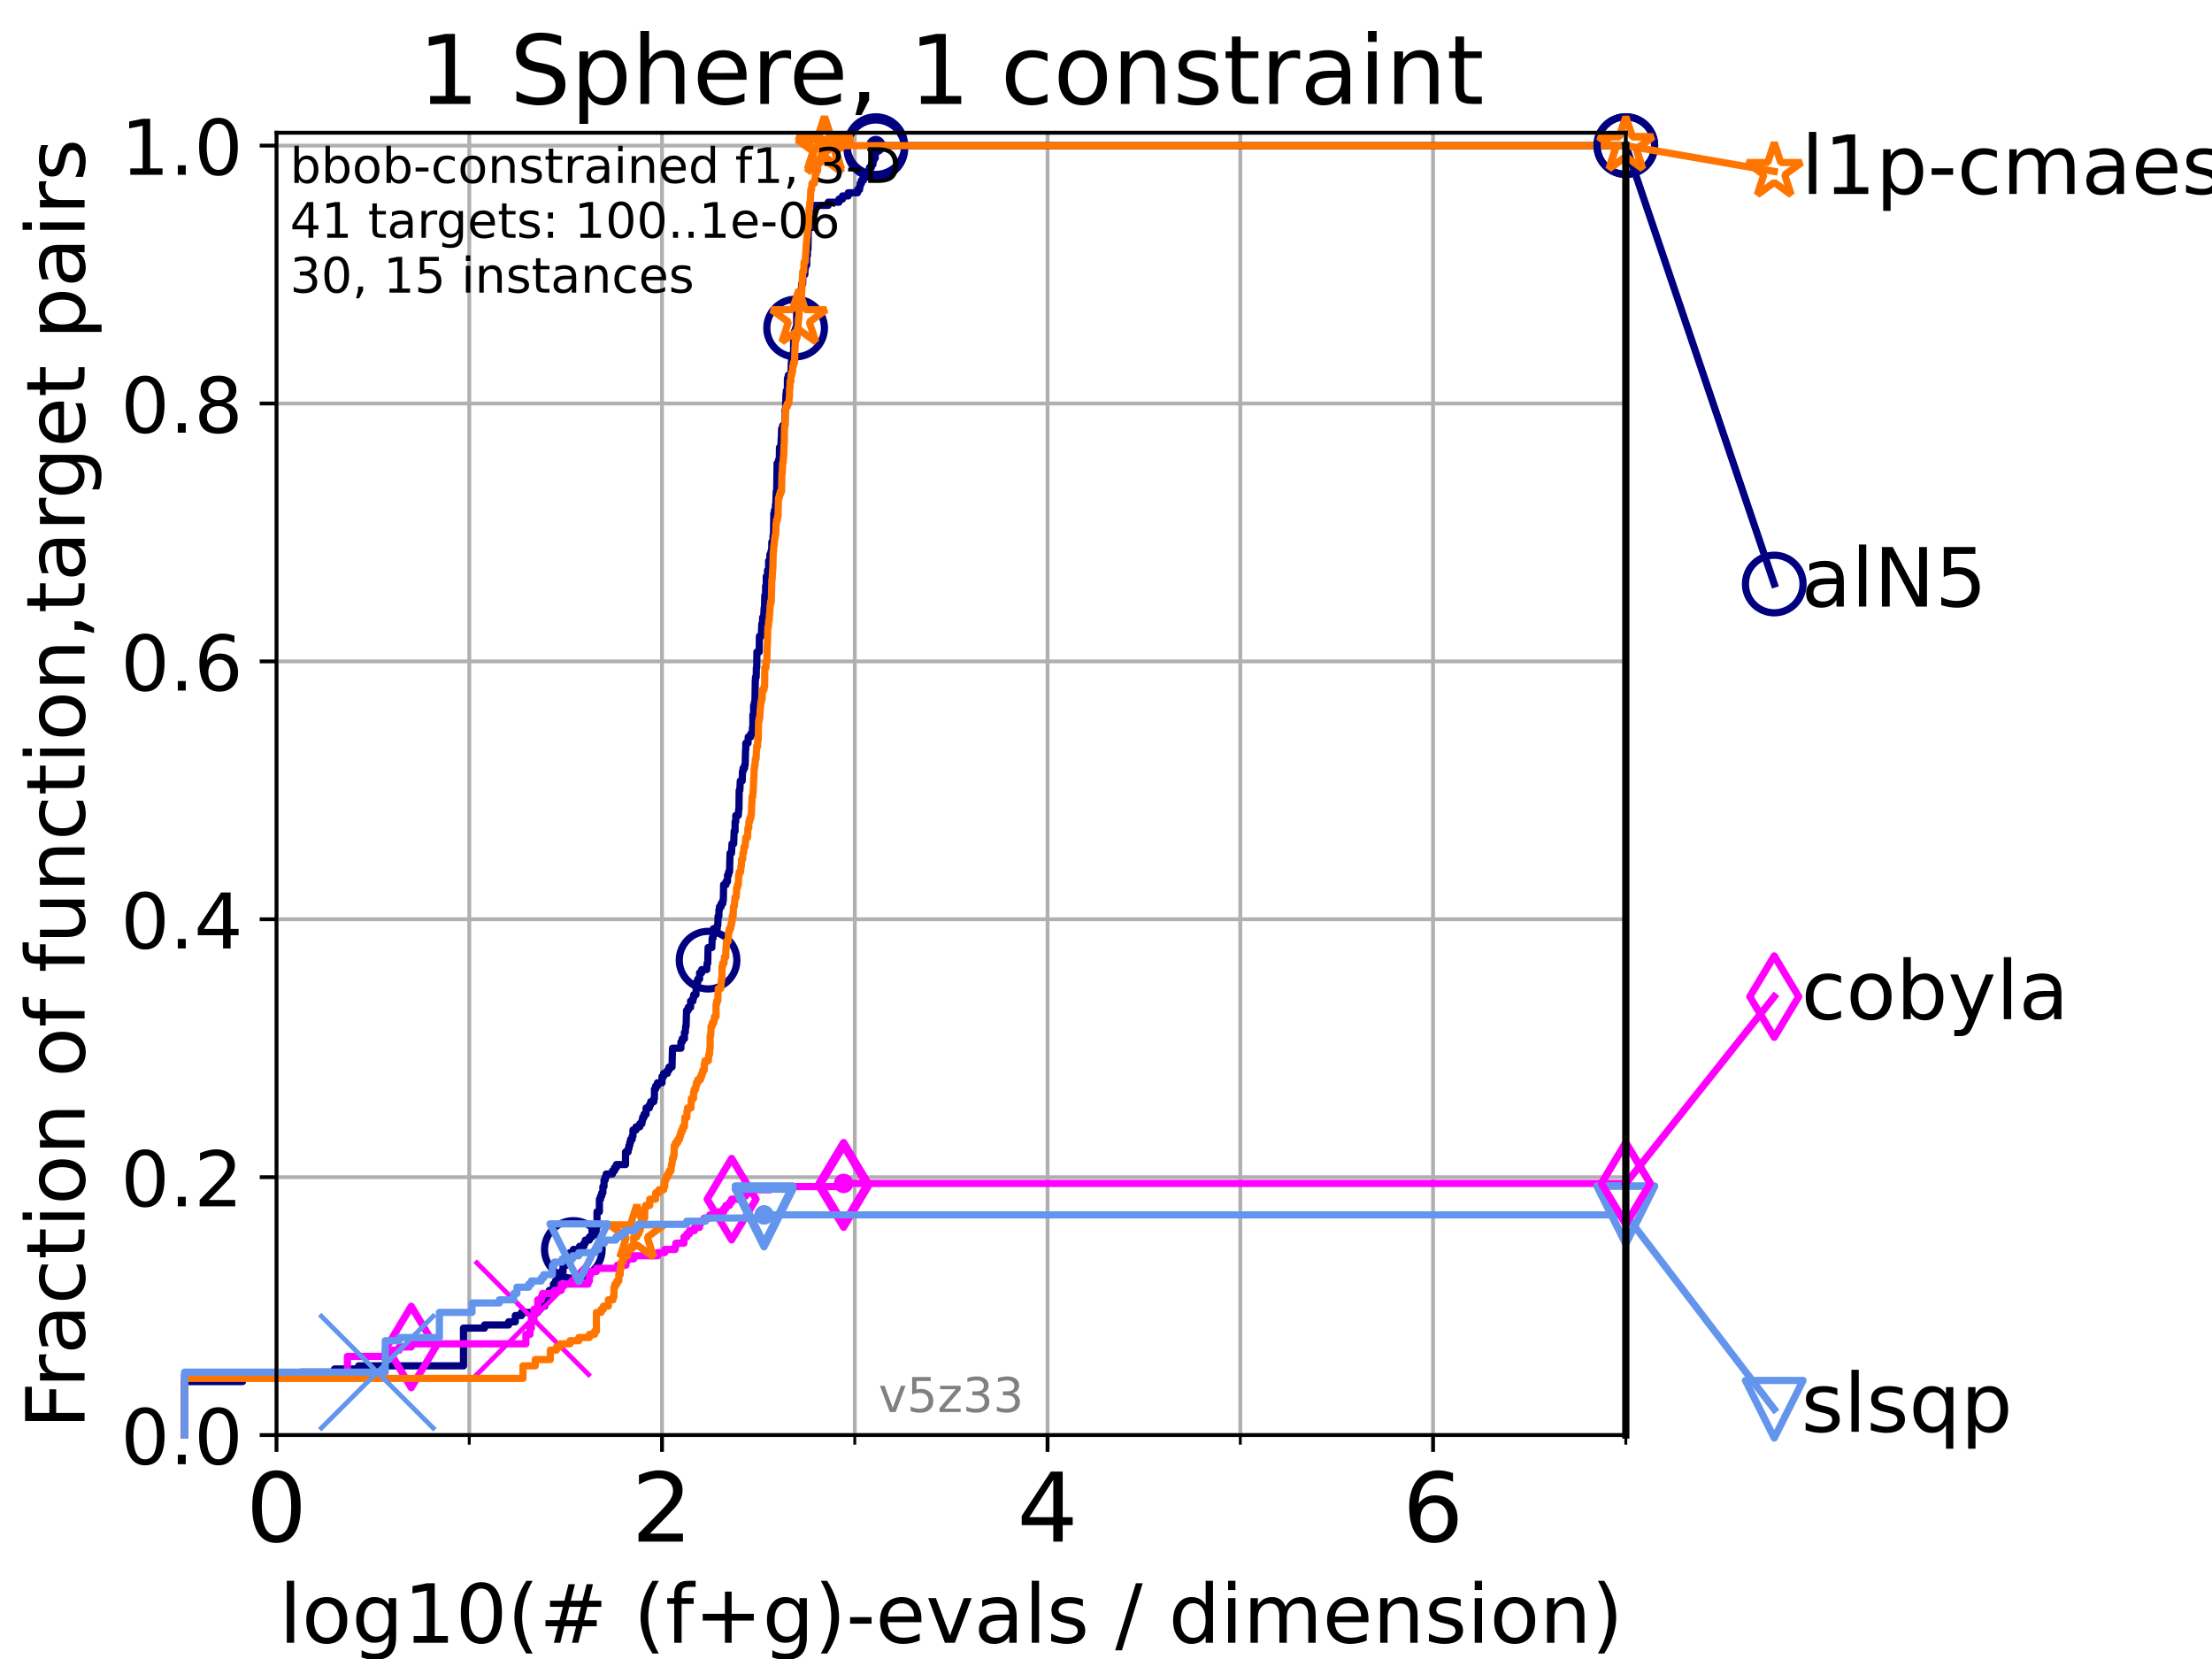 <?xml version="1.0" encoding="utf-8" standalone="no"?>
<!DOCTYPE svg PUBLIC "-//W3C//DTD SVG 1.1//EN"
  "http://www.w3.org/Graphics/SVG/1.1/DTD/svg11.dtd">
<!-- Created with matplotlib (https://matplotlib.org/) -->
<svg height="345.6pt" version="1.1" viewBox="0 0 460.8 345.6" width="460.8pt" xmlns="http://www.w3.org/2000/svg" xmlns:xlink="http://www.w3.org/1999/xlink">
 <defs>
  <style type="text/css">*{stroke-linecap:butt;stroke-linejoin:round;}</style>
 </defs>
 <g id="figure_1">
  <g id="patch_1">
   <path d="M 0 345.6 
L 460.8 345.6 
L 460.8 0 
L 0 0 
z
" style="fill:#ffffff;"/>
  </g>
  <g id="axes_1">
   <g id="patch_2">
    <path d="M 57.6 298.944 
L 338.688 298.944 
L 338.688 27.648 
L 57.6 27.648 
z
" style="fill:#ffffff;"/>
   </g>
   <g id="matplotlib.axis_1">
    <g id="xtick_1">
     <g id="line2d_1">
      <path clip-path="url(#p37911dfbef)" d="M 57.6 298.944 
L 57.6 27.648 
" style="fill:none;stroke:#b0b0b0;stroke-linecap:square;stroke-width:0.8;"/>
     </g>
     <g id="line2d_2">
      <defs>
       <path d="M 0 0 
L 0 3.5 
" id="m539c832683" style="stroke:#000000;stroke-width:0.8;"/>
      </defs>
      <g>
       <use style="stroke:#000000;stroke-width:0.8;" x="57.6" xlink:href="#m539c832683" y="298.944"/>
      </g>
     </g>
     <g id="text_1">
      <!-- 0 -->
      <g transform="translate(51.237 321.141)scale(0.2 -0.2)">
       <defs>
        <path d="M 31.781 66.406 
Q 24.172 66.406 20.328 58.906 
Q 16.5 51.422 16.5 36.375 
Q 16.5 21.391 20.328 13.891 
Q 24.172 6.391 31.781 6.391 
Q 39.453 6.391 43.281 13.891 
Q 47.125 21.391 47.125 36.375 
Q 47.125 51.422 43.281 58.906 
Q 39.453 66.406 31.781 66.406 
z
M 31.781 74.219 
Q 44.047 74.219 50.516 64.516 
Q 56.984 54.828 56.984 36.375 
Q 56.984 17.969 50.516 8.266 
Q 44.047 -1.422 31.781 -1.422 
Q 19.531 -1.422 13.062 8.266 
Q 6.594 17.969 6.594 36.375 
Q 6.594 54.828 13.062 64.516 
Q 19.531 74.219 31.781 74.219 
z
" id="DejaVuSans-48"/>
       </defs>
       <use xlink:href="#DejaVuSans-48"/>
      </g>
     </g>
    </g>
    <g id="xtick_2">
     <g id="line2d_3">
      <path clip-path="url(#p37911dfbef)" d="M 137.911 298.944 
L 137.911 27.648 
" style="fill:none;stroke:#b0b0b0;stroke-linecap:square;stroke-width:0.8;"/>
     </g>
     <g id="line2d_4">
      <g>
       <use style="stroke:#000000;stroke-width:0.8;" x="137.911" xlink:href="#m539c832683" y="298.944"/>
      </g>
     </g>
     <g id="text_2">
      <!-- 2 -->
      <g transform="translate(131.548 321.141)scale(0.2 -0.2)">
       <defs>
        <path d="M 19.188 8.297 
L 53.609 8.297 
L 53.609 0 
L 7.328 0 
L 7.328 8.297 
Q 12.938 14.109 22.625 23.891 
Q 32.328 33.688 34.812 36.531 
Q 39.547 41.844 41.422 45.531 
Q 43.312 49.219 43.312 52.781 
Q 43.312 58.594 39.234 62.25 
Q 35.156 65.922 28.609 65.922 
Q 23.969 65.922 18.812 64.312 
Q 13.672 62.703 7.812 59.422 
L 7.812 69.391 
Q 13.766 71.781 18.938 73 
Q 24.125 74.219 28.422 74.219 
Q 39.75 74.219 46.484 68.547 
Q 53.219 62.891 53.219 53.422 
Q 53.219 48.922 51.531 44.891 
Q 49.859 40.875 45.406 35.406 
Q 44.188 33.984 37.641 27.219 
Q 31.109 20.453 19.188 8.297 
z
" id="DejaVuSans-50"/>
       </defs>
       <use xlink:href="#DejaVuSans-50"/>
      </g>
     </g>
    </g>
    <g id="xtick_3">
     <g id="line2d_5">
      <path clip-path="url(#p37911dfbef)" d="M 218.222 298.944 
L 218.222 27.648 
" style="fill:none;stroke:#b0b0b0;stroke-linecap:square;stroke-width:0.8;"/>
     </g>
     <g id="line2d_6">
      <g>
       <use style="stroke:#000000;stroke-width:0.8;" x="218.222" xlink:href="#m539c832683" y="298.944"/>
      </g>
     </g>
     <g id="text_3">
      <!-- 4 -->
      <g transform="translate(211.859 321.141)scale(0.2 -0.2)">
       <defs>
        <path d="M 37.797 64.312 
L 12.891 25.391 
L 37.797 25.391 
z
M 35.203 72.906 
L 47.609 72.906 
L 47.609 25.391 
L 58.016 25.391 
L 58.016 17.188 
L 47.609 17.188 
L 47.609 0 
L 37.797 0 
L 37.797 17.188 
L 4.891 17.188 
L 4.891 26.703 
z
" id="DejaVuSans-52"/>
       </defs>
       <use xlink:href="#DejaVuSans-52"/>
      </g>
     </g>
    </g>
    <g id="xtick_4">
     <g id="line2d_7">
      <path clip-path="url(#p37911dfbef)" d="M 298.533 298.944 
L 298.533 27.648 
" style="fill:none;stroke:#b0b0b0;stroke-linecap:square;stroke-width:0.8;"/>
     </g>
     <g id="line2d_8">
      <g>
       <use style="stroke:#000000;stroke-width:0.8;" x="298.533" xlink:href="#m539c832683" y="298.944"/>
      </g>
     </g>
     <g id="text_4">
      <!-- 6 -->
      <g transform="translate(292.17 321.141)scale(0.2 -0.2)">
       <defs>
        <path d="M 33.016 40.375 
Q 26.375 40.375 22.484 35.828 
Q 18.609 31.297 18.609 23.391 
Q 18.609 15.531 22.484 10.953 
Q 26.375 6.391 33.016 6.391 
Q 39.656 6.391 43.531 10.953 
Q 47.406 15.531 47.406 23.391 
Q 47.406 31.297 43.531 35.828 
Q 39.656 40.375 33.016 40.375 
z
M 52.594 71.297 
L 52.594 62.312 
Q 48.875 64.062 45.094 64.984 
Q 41.312 65.922 37.594 65.922 
Q 27.828 65.922 22.672 59.328 
Q 17.531 52.734 16.797 39.406 
Q 19.672 43.656 24.016 45.922 
Q 28.375 48.188 33.594 48.188 
Q 44.578 48.188 50.953 41.516 
Q 57.328 34.859 57.328 23.391 
Q 57.328 12.156 50.688 5.359 
Q 44.047 -1.422 33.016 -1.422 
Q 20.359 -1.422 13.672 8.266 
Q 6.984 17.969 6.984 36.375 
Q 6.984 53.656 15.188 63.938 
Q 23.391 74.219 37.203 74.219 
Q 40.922 74.219 44.703 73.484 
Q 48.484 72.75 52.594 71.297 
z
" id="DejaVuSans-54"/>
       </defs>
       <use xlink:href="#DejaVuSans-54"/>
      </g>
     </g>
    </g>
    <g id="xtick_5">
     <g id="line2d_9">
      <path clip-path="url(#p37911dfbef)" d="M 97.755 298.944 
L 97.755 27.648 
" style="fill:none;stroke:#b0b0b0;stroke-linecap:square;stroke-width:0.8;"/>
     </g>
     <g id="line2d_10">
      <defs>
       <path d="M 0 0 
L 0 2 
" id="m6be52aea13" style="stroke:#000000;stroke-width:0.6;"/>
      </defs>
      <g>
       <use style="stroke:#000000;stroke-width:0.6;" x="97.755" xlink:href="#m6be52aea13" y="298.944"/>
      </g>
     </g>
    </g>
    <g id="xtick_6">
     <g id="line2d_11">
      <path clip-path="url(#p37911dfbef)" d="M 178.066 298.944 
L 178.066 27.648 
" style="fill:none;stroke:#b0b0b0;stroke-linecap:square;stroke-width:0.8;"/>
     </g>
     <g id="line2d_12">
      <g>
       <use style="stroke:#000000;stroke-width:0.6;" x="178.066" xlink:href="#m6be52aea13" y="298.944"/>
      </g>
     </g>
    </g>
    <g id="xtick_7">
     <g id="line2d_13">
      <path clip-path="url(#p37911dfbef)" d="M 258.377 298.944 
L 258.377 27.648 
" style="fill:none;stroke:#b0b0b0;stroke-linecap:square;stroke-width:0.8;"/>
     </g>
     <g id="line2d_14">
      <g>
       <use style="stroke:#000000;stroke-width:0.6;" x="258.377" xlink:href="#m6be52aea13" y="298.944"/>
      </g>
     </g>
    </g>
    <g id="xtick_8">
     <g id="line2d_15">
      <path clip-path="url(#p37911dfbef)" d="M 338.688 298.944 
L 338.688 27.648 
" style="fill:none;stroke:#b0b0b0;stroke-linecap:square;stroke-width:0.8;"/>
     </g>
     <g id="line2d_16">
      <g>
       <use style="stroke:#000000;stroke-width:0.6;" x="338.688" xlink:href="#m6be52aea13" y="298.944"/>
      </g>
     </g>
    </g>
    <g id="text_5">
     <!-- log10(# (f+g)-evals / dimension) -->
     <g transform="translate(58.145 342.218)scale(0.17 -0.17)">
      <defs>
       <path d="M 9.422 75.984 
L 18.406 75.984 
L 18.406 0 
L 9.422 0 
z
" id="DejaVuSans-108"/>
       <path d="M 30.609 48.391 
Q 23.391 48.391 19.188 42.75 
Q 14.984 37.109 14.984 27.297 
Q 14.984 17.484 19.156 11.844 
Q 23.344 6.203 30.609 6.203 
Q 37.797 6.203 41.984 11.859 
Q 46.188 17.531 46.188 27.297 
Q 46.188 37.016 41.984 42.703 
Q 37.797 48.391 30.609 48.391 
z
M 30.609 56 
Q 42.328 56 49.016 48.375 
Q 55.719 40.766 55.719 27.297 
Q 55.719 13.875 49.016 6.219 
Q 42.328 -1.422 30.609 -1.422 
Q 18.844 -1.422 12.172 6.219 
Q 5.516 13.875 5.516 27.297 
Q 5.516 40.766 12.172 48.375 
Q 18.844 56 30.609 56 
z
" id="DejaVuSans-111"/>
       <path d="M 45.406 27.984 
Q 45.406 37.75 41.375 43.109 
Q 37.359 48.484 30.078 48.484 
Q 22.859 48.484 18.828 43.109 
Q 14.797 37.75 14.797 27.984 
Q 14.797 18.266 18.828 12.891 
Q 22.859 7.516 30.078 7.516 
Q 37.359 7.516 41.375 12.891 
Q 45.406 18.266 45.406 27.984 
z
M 54.391 6.781 
Q 54.391 -7.172 48.188 -13.984 
Q 42 -20.797 29.203 -20.797 
Q 24.469 -20.797 20.266 -20.094 
Q 16.062 -19.391 12.109 -17.922 
L 12.109 -9.188 
Q 16.062 -11.328 19.922 -12.344 
Q 23.781 -13.375 27.781 -13.375 
Q 36.625 -13.375 41.016 -8.766 
Q 45.406 -4.156 45.406 5.172 
L 45.406 9.625 
Q 42.625 4.781 38.281 2.391 
Q 33.938 0 27.875 0 
Q 17.828 0 11.672 7.656 
Q 5.516 15.328 5.516 27.984 
Q 5.516 40.672 11.672 48.328 
Q 17.828 56 27.875 56 
Q 33.938 56 38.281 53.609 
Q 42.625 51.219 45.406 46.391 
L 45.406 54.688 
L 54.391 54.688 
z
" id="DejaVuSans-103"/>
       <path d="M 12.406 8.297 
L 28.516 8.297 
L 28.516 63.922 
L 10.984 60.406 
L 10.984 69.391 
L 28.422 72.906 
L 38.281 72.906 
L 38.281 8.297 
L 54.391 8.297 
L 54.391 0 
L 12.406 0 
z
" id="DejaVuSans-49"/>
       <path d="M 31 75.875 
Q 24.469 64.656 21.281 53.656 
Q 18.109 42.672 18.109 31.391 
Q 18.109 20.125 21.312 9.062 
Q 24.516 -2 31 -13.188 
L 23.188 -13.188 
Q 15.875 -1.703 12.234 9.375 
Q 8.594 20.453 8.594 31.391 
Q 8.594 42.281 12.203 53.312 
Q 15.828 64.359 23.188 75.875 
z
" id="DejaVuSans-40"/>
       <path d="M 51.125 44 
L 36.922 44 
L 32.812 27.688 
L 47.125 27.688 
z
M 43.797 71.781 
L 38.719 51.516 
L 52.984 51.516 
L 58.109 71.781 
L 65.922 71.781 
L 60.891 51.516 
L 76.125 51.516 
L 76.125 44 
L 58.984 44 
L 54.984 27.688 
L 70.516 27.688 
L 70.516 20.219 
L 53.078 20.219 
L 48 0 
L 40.188 0 
L 45.219 20.219 
L 30.906 20.219 
L 25.875 0 
L 18.016 0 
L 23.094 20.219 
L 7.719 20.219 
L 7.719 27.688 
L 24.906 27.688 
L 29 44 
L 13.281 44 
L 13.281 51.516 
L 30.906 51.516 
L 35.891 71.781 
z
" id="DejaVuSans-35"/>
       <path id="DejaVuSans-32"/>
       <path d="M 37.109 75.984 
L 37.109 68.5 
L 28.516 68.5 
Q 23.688 68.5 21.797 66.547 
Q 19.922 64.594 19.922 59.516 
L 19.922 54.688 
L 34.719 54.688 
L 34.719 47.703 
L 19.922 47.703 
L 19.922 0 
L 10.891 0 
L 10.891 47.703 
L 2.297 47.703 
L 2.297 54.688 
L 10.891 54.688 
L 10.891 58.5 
Q 10.891 67.625 15.141 71.797 
Q 19.391 75.984 28.609 75.984 
z
" id="DejaVuSans-102"/>
       <path d="M 46 62.703 
L 46 35.5 
L 73.188 35.5 
L 73.188 27.203 
L 46 27.203 
L 46 0 
L 37.797 0 
L 37.797 27.203 
L 10.594 27.203 
L 10.594 35.5 
L 37.797 35.5 
L 37.797 62.703 
z
" id="DejaVuSans-43"/>
       <path d="M 8.016 75.875 
L 15.828 75.875 
Q 23.141 64.359 26.781 53.312 
Q 30.422 42.281 30.422 31.391 
Q 30.422 20.453 26.781 9.375 
Q 23.141 -1.703 15.828 -13.188 
L 8.016 -13.188 
Q 14.5 -2 17.703 9.062 
Q 20.906 20.125 20.906 31.391 
Q 20.906 42.672 17.703 53.656 
Q 14.5 64.656 8.016 75.875 
z
" id="DejaVuSans-41"/>
       <path d="M 4.891 31.391 
L 31.203 31.391 
L 31.203 23.391 
L 4.891 23.391 
z
" id="DejaVuSans-45"/>
       <path d="M 56.203 29.594 
L 56.203 25.203 
L 14.891 25.203 
Q 15.484 15.922 20.484 11.062 
Q 25.484 6.203 34.422 6.203 
Q 39.594 6.203 44.453 7.469 
Q 49.312 8.734 54.109 11.281 
L 54.109 2.781 
Q 49.266 0.734 44.188 -0.344 
Q 39.109 -1.422 33.891 -1.422 
Q 20.797 -1.422 13.156 6.188 
Q 5.516 13.812 5.516 26.812 
Q 5.516 40.234 12.766 48.109 
Q 20.016 56 32.328 56 
Q 43.359 56 49.781 48.891 
Q 56.203 41.797 56.203 29.594 
z
M 47.219 32.234 
Q 47.125 39.594 43.094 43.984 
Q 39.062 48.391 32.422 48.391 
Q 24.906 48.391 20.391 44.141 
Q 15.875 39.891 15.188 32.172 
z
" id="DejaVuSans-101"/>
       <path d="M 2.984 54.688 
L 12.5 54.688 
L 29.594 8.797 
L 46.688 54.688 
L 56.203 54.688 
L 35.688 0 
L 23.484 0 
z
" id="DejaVuSans-118"/>
       <path d="M 34.281 27.484 
Q 23.391 27.484 19.188 25 
Q 14.984 22.516 14.984 16.5 
Q 14.984 11.719 18.141 8.906 
Q 21.297 6.109 26.703 6.109 
Q 34.188 6.109 38.703 11.406 
Q 43.219 16.703 43.219 25.484 
L 43.219 27.484 
z
M 52.203 31.203 
L 52.203 0 
L 43.219 0 
L 43.219 8.297 
Q 40.141 3.328 35.547 0.953 
Q 30.953 -1.422 24.312 -1.422 
Q 15.922 -1.422 10.953 3.297 
Q 6 8.016 6 15.922 
Q 6 25.141 12.172 29.828 
Q 18.359 34.516 30.609 34.516 
L 43.219 34.516 
L 43.219 35.406 
Q 43.219 41.609 39.141 45 
Q 35.062 48.391 27.688 48.391 
Q 23 48.391 18.547 47.266 
Q 14.109 46.141 10.016 43.891 
L 10.016 52.203 
Q 14.938 54.109 19.578 55.047 
Q 24.219 56 28.609 56 
Q 40.484 56 46.344 49.844 
Q 52.203 43.703 52.203 31.203 
z
" id="DejaVuSans-97"/>
       <path d="M 44.281 53.078 
L 44.281 44.578 
Q 40.484 46.531 36.375 47.5 
Q 32.281 48.484 27.875 48.484 
Q 21.188 48.484 17.844 46.438 
Q 14.5 44.391 14.5 40.281 
Q 14.5 37.156 16.891 35.375 
Q 19.281 33.594 26.516 31.984 
L 29.594 31.297 
Q 39.156 29.25 43.188 25.516 
Q 47.219 21.781 47.219 15.094 
Q 47.219 7.469 41.188 3.016 
Q 35.156 -1.422 24.609 -1.422 
Q 20.219 -1.422 15.453 -0.562 
Q 10.688 0.297 5.422 2 
L 5.422 11.281 
Q 10.406 8.688 15.234 7.391 
Q 20.062 6.109 24.812 6.109 
Q 31.156 6.109 34.562 8.281 
Q 37.984 10.453 37.984 14.406 
Q 37.984 18.062 35.516 20.016 
Q 33.062 21.969 24.703 23.781 
L 21.578 24.516 
Q 13.234 26.266 9.516 29.906 
Q 5.812 33.547 5.812 39.891 
Q 5.812 47.609 11.281 51.797 
Q 16.75 56 26.812 56 
Q 31.781 56 36.172 55.266 
Q 40.578 54.547 44.281 53.078 
z
" id="DejaVuSans-115"/>
       <path d="M 25.391 72.906 
L 33.688 72.906 
L 8.297 -9.281 
L 0 -9.281 
z
" id="DejaVuSans-47"/>
       <path d="M 45.406 46.391 
L 45.406 75.984 
L 54.391 75.984 
L 54.391 0 
L 45.406 0 
L 45.406 8.203 
Q 42.578 3.328 38.25 0.953 
Q 33.938 -1.422 27.875 -1.422 
Q 17.969 -1.422 11.734 6.484 
Q 5.516 14.406 5.516 27.297 
Q 5.516 40.188 11.734 48.094 
Q 17.969 56 27.875 56 
Q 33.938 56 38.25 53.625 
Q 42.578 51.266 45.406 46.391 
z
M 14.797 27.297 
Q 14.797 17.391 18.875 11.75 
Q 22.953 6.109 30.078 6.109 
Q 37.203 6.109 41.297 11.75 
Q 45.406 17.391 45.406 27.297 
Q 45.406 37.203 41.297 42.844 
Q 37.203 48.484 30.078 48.484 
Q 22.953 48.484 18.875 42.844 
Q 14.797 37.203 14.797 27.297 
z
" id="DejaVuSans-100"/>
       <path d="M 9.422 54.688 
L 18.406 54.688 
L 18.406 0 
L 9.422 0 
z
M 9.422 75.984 
L 18.406 75.984 
L 18.406 64.594 
L 9.422 64.594 
z
" id="DejaVuSans-105"/>
       <path d="M 52 44.188 
Q 55.375 50.25 60.062 53.125 
Q 64.75 56 71.094 56 
Q 79.641 56 84.281 50.016 
Q 88.922 44.047 88.922 33.016 
L 88.922 0 
L 79.891 0 
L 79.891 32.719 
Q 79.891 40.578 77.094 44.375 
Q 74.312 48.188 68.609 48.188 
Q 61.625 48.188 57.562 43.547 
Q 53.516 38.922 53.516 30.906 
L 53.516 0 
L 44.484 0 
L 44.484 32.719 
Q 44.484 40.625 41.703 44.406 
Q 38.922 48.188 33.109 48.188 
Q 26.219 48.188 22.156 43.531 
Q 18.109 38.875 18.109 30.906 
L 18.109 0 
L 9.078 0 
L 9.078 54.688 
L 18.109 54.688 
L 18.109 46.188 
Q 21.188 51.219 25.484 53.609 
Q 29.781 56 35.688 56 
Q 41.656 56 45.828 52.969 
Q 50 49.953 52 44.188 
z
" id="DejaVuSans-109"/>
       <path d="M 54.891 33.016 
L 54.891 0 
L 45.906 0 
L 45.906 32.719 
Q 45.906 40.484 42.875 44.328 
Q 39.844 48.188 33.797 48.188 
Q 26.516 48.188 22.312 43.547 
Q 18.109 38.922 18.109 30.906 
L 18.109 0 
L 9.078 0 
L 9.078 54.688 
L 18.109 54.688 
L 18.109 46.188 
Q 21.344 51.125 25.703 53.562 
Q 30.078 56 35.797 56 
Q 45.219 56 50.047 50.172 
Q 54.891 44.344 54.891 33.016 
z
" id="DejaVuSans-110"/>
      </defs>
      <use xlink:href="#DejaVuSans-108"/>
      <use x="27.783" xlink:href="#DejaVuSans-111"/>
      <use x="88.965" xlink:href="#DejaVuSans-103"/>
      <use x="152.441" xlink:href="#DejaVuSans-49"/>
      <use x="216.064" xlink:href="#DejaVuSans-48"/>
      <use x="279.688" xlink:href="#DejaVuSans-40"/>
      <use x="318.701" xlink:href="#DejaVuSans-35"/>
      <use x="402.49" xlink:href="#DejaVuSans-32"/>
      <use x="434.277" xlink:href="#DejaVuSans-40"/>
      <use x="473.291" xlink:href="#DejaVuSans-102"/>
      <use x="508.496" xlink:href="#DejaVuSans-43"/>
      <use x="592.285" xlink:href="#DejaVuSans-103"/>
      <use x="655.762" xlink:href="#DejaVuSans-41"/>
      <use x="694.775" xlink:href="#DejaVuSans-45"/>
      <use x="730.859" xlink:href="#DejaVuSans-101"/>
      <use x="792.383" xlink:href="#DejaVuSans-118"/>
      <use x="851.562" xlink:href="#DejaVuSans-97"/>
      <use x="912.842" xlink:href="#DejaVuSans-108"/>
      <use x="940.625" xlink:href="#DejaVuSans-115"/>
      <use x="992.725" xlink:href="#DejaVuSans-32"/>
      <use x="1024.512" xlink:href="#DejaVuSans-47"/>
      <use x="1058.203" xlink:href="#DejaVuSans-32"/>
      <use x="1089.99" xlink:href="#DejaVuSans-100"/>
      <use x="1153.467" xlink:href="#DejaVuSans-105"/>
      <use x="1181.25" xlink:href="#DejaVuSans-109"/>
      <use x="1278.662" xlink:href="#DejaVuSans-101"/>
      <use x="1340.186" xlink:href="#DejaVuSans-110"/>
      <use x="1403.564" xlink:href="#DejaVuSans-115"/>
      <use x="1455.664" xlink:href="#DejaVuSans-105"/>
      <use x="1483.447" xlink:href="#DejaVuSans-111"/>
      <use x="1544.629" xlink:href="#DejaVuSans-110"/>
      <use x="1608.008" xlink:href="#DejaVuSans-41"/>
     </g>
    </g>
   </g>
   <g id="matplotlib.axis_2">
    <g id="ytick_1">
     <g id="line2d_17">
      <path clip-path="url(#p37911dfbef)" d="M 57.6 298.944 
L 338.688 298.944 
" style="fill:none;stroke:#b0b0b0;stroke-linecap:square;stroke-width:0.8;"/>
     </g>
     <g id="line2d_18">
      <defs>
       <path d="M 0 0 
L -3.5 0 
" id="m61d37e75b8" style="stroke:#000000;stroke-width:0.8;"/>
      </defs>
      <g>
       <use style="stroke:#000000;stroke-width:0.8;" x="57.6" xlink:href="#m61d37e75b8" y="298.944"/>
      </g>
     </g>
     <g id="text_6">
      <!-- 0.0 -->
      <g transform="translate(25.155 305.023)scale(0.16 -0.16)">
       <defs>
        <path d="M 10.688 12.406 
L 21 12.406 
L 21 0 
L 10.688 0 
z
" id="DejaVuSans-46"/>
       </defs>
       <use xlink:href="#DejaVuSans-48"/>
       <use x="63.623" xlink:href="#DejaVuSans-46"/>
       <use x="95.41" xlink:href="#DejaVuSans-48"/>
      </g>
     </g>
    </g>
    <g id="ytick_2">
     <g id="line2d_19">
      <path clip-path="url(#p37911dfbef)" d="M 57.6 245.222 
L 338.688 245.222 
" style="fill:none;stroke:#b0b0b0;stroke-linecap:square;stroke-width:0.8;"/>
     </g>
     <g id="line2d_20">
      <g>
       <use style="stroke:#000000;stroke-width:0.8;" x="57.6" xlink:href="#m61d37e75b8" y="245.222"/>
      </g>
     </g>
     <g id="text_7">
      <!-- 0.2 -->
      <g transform="translate(25.155 251.301)scale(0.16 -0.16)">
       <use xlink:href="#DejaVuSans-48"/>
       <use x="63.623" xlink:href="#DejaVuSans-46"/>
       <use x="95.41" xlink:href="#DejaVuSans-50"/>
      </g>
     </g>
    </g>
    <g id="ytick_3">
     <g id="line2d_21">
      <path clip-path="url(#p37911dfbef)" d="M 57.6 191.5 
L 338.688 191.5 
" style="fill:none;stroke:#b0b0b0;stroke-linecap:square;stroke-width:0.8;"/>
     </g>
     <g id="line2d_22">
      <g>
       <use style="stroke:#000000;stroke-width:0.8;" x="57.6" xlink:href="#m61d37e75b8" y="191.5"/>
      </g>
     </g>
     <g id="text_8">
      <!-- 0.4 -->
      <g transform="translate(25.155 197.579)scale(0.16 -0.16)">
       <use xlink:href="#DejaVuSans-48"/>
       <use x="63.623" xlink:href="#DejaVuSans-46"/>
       <use x="95.41" xlink:href="#DejaVuSans-52"/>
      </g>
     </g>
    </g>
    <g id="ytick_4">
     <g id="line2d_23">
      <path clip-path="url(#p37911dfbef)" d="M 57.6 137.778 
L 338.688 137.778 
" style="fill:none;stroke:#b0b0b0;stroke-linecap:square;stroke-width:0.8;"/>
     </g>
     <g id="line2d_24">
      <g>
       <use style="stroke:#000000;stroke-width:0.8;" x="57.6" xlink:href="#m61d37e75b8" y="137.778"/>
      </g>
     </g>
     <g id="text_9">
      <!-- 0.6 -->
      <g transform="translate(25.155 143.857)scale(0.16 -0.16)">
       <use xlink:href="#DejaVuSans-48"/>
       <use x="63.623" xlink:href="#DejaVuSans-46"/>
       <use x="95.41" xlink:href="#DejaVuSans-54"/>
      </g>
     </g>
    </g>
    <g id="ytick_5">
     <g id="line2d_25">
      <path clip-path="url(#p37911dfbef)" d="M 57.6 84.056 
L 338.688 84.056 
" style="fill:none;stroke:#b0b0b0;stroke-linecap:square;stroke-width:0.8;"/>
     </g>
     <g id="line2d_26">
      <g>
       <use style="stroke:#000000;stroke-width:0.8;" x="57.6" xlink:href="#m61d37e75b8" y="84.056"/>
      </g>
     </g>
     <g id="text_10">
      <!-- 0.8 -->
      <g transform="translate(25.155 90.135)scale(0.16 -0.16)">
       <defs>
        <path d="M 31.781 34.625 
Q 24.75 34.625 20.719 30.859 
Q 16.703 27.094 16.703 20.516 
Q 16.703 13.922 20.719 10.156 
Q 24.75 6.391 31.781 6.391 
Q 38.812 6.391 42.859 10.172 
Q 46.922 13.969 46.922 20.516 
Q 46.922 27.094 42.891 30.859 
Q 38.875 34.625 31.781 34.625 
z
M 21.922 38.812 
Q 15.578 40.375 12.031 44.719 
Q 8.5 49.078 8.5 55.328 
Q 8.5 64.062 14.719 69.141 
Q 20.953 74.219 31.781 74.219 
Q 42.672 74.219 48.875 69.141 
Q 55.078 64.062 55.078 55.328 
Q 55.078 49.078 51.531 44.719 
Q 48 40.375 41.703 38.812 
Q 48.828 37.156 52.797 32.312 
Q 56.781 27.484 56.781 20.516 
Q 56.781 9.906 50.312 4.234 
Q 43.844 -1.422 31.781 -1.422 
Q 19.734 -1.422 13.25 4.234 
Q 6.781 9.906 6.781 20.516 
Q 6.781 27.484 10.781 32.312 
Q 14.797 37.156 21.922 38.812 
z
M 18.312 54.391 
Q 18.312 48.734 21.844 45.562 
Q 25.391 42.391 31.781 42.391 
Q 38.141 42.391 41.719 45.562 
Q 45.312 48.734 45.312 54.391 
Q 45.312 60.062 41.719 63.234 
Q 38.141 66.406 31.781 66.406 
Q 25.391 66.406 21.844 63.234 
Q 18.312 60.062 18.312 54.391 
z
" id="DejaVuSans-56"/>
       </defs>
       <use xlink:href="#DejaVuSans-48"/>
       <use x="63.623" xlink:href="#DejaVuSans-46"/>
       <use x="95.41" xlink:href="#DejaVuSans-56"/>
      </g>
     </g>
    </g>
    <g id="ytick_6">
     <g id="line2d_27">
      <path clip-path="url(#p37911dfbef)" d="M 57.6 30.334 
L 338.688 30.334 
" style="fill:none;stroke:#b0b0b0;stroke-linecap:square;stroke-width:0.8;"/>
     </g>
     <g id="line2d_28">
      <g>
       <use style="stroke:#000000;stroke-width:0.8;" x="57.6" xlink:href="#m61d37e75b8" y="30.334"/>
      </g>
     </g>
     <g id="text_11">
      <!-- 1.0 -->
      <g transform="translate(25.155 36.413)scale(0.16 -0.16)">
       <use xlink:href="#DejaVuSans-49"/>
       <use x="63.623" xlink:href="#DejaVuSans-46"/>
       <use x="95.41" xlink:href="#DejaVuSans-48"/>
      </g>
     </g>
    </g>
    <g id="text_12">
     <!-- Fraction of function,target pairs -->
     <g transform="translate(17.62 297.681)rotate(-90)scale(0.17 -0.17)">
      <defs>
       <path d="M 9.812 72.906 
L 51.703 72.906 
L 51.703 64.594 
L 19.672 64.594 
L 19.672 43.109 
L 48.578 43.109 
L 48.578 34.812 
L 19.672 34.812 
L 19.672 0 
L 9.812 0 
z
" id="DejaVuSans-70"/>
       <path d="M 41.109 46.297 
Q 39.594 47.172 37.812 47.578 
Q 36.031 48 33.891 48 
Q 26.266 48 22.188 43.047 
Q 18.109 38.094 18.109 28.812 
L 18.109 0 
L 9.078 0 
L 9.078 54.688 
L 18.109 54.688 
L 18.109 46.188 
Q 20.953 51.172 25.484 53.578 
Q 30.031 56 36.531 56 
Q 37.453 56 38.578 55.875 
Q 39.703 55.766 41.062 55.516 
z
" id="DejaVuSans-114"/>
       <path d="M 48.781 52.594 
L 48.781 44.188 
Q 44.969 46.297 41.141 47.344 
Q 37.312 48.391 33.406 48.391 
Q 24.656 48.391 19.812 42.844 
Q 14.984 37.312 14.984 27.297 
Q 14.984 17.281 19.812 11.734 
Q 24.656 6.203 33.406 6.203 
Q 37.312 6.203 41.141 7.25 
Q 44.969 8.297 48.781 10.406 
L 48.781 2.094 
Q 45.016 0.344 40.984 -0.531 
Q 36.969 -1.422 32.422 -1.422 
Q 20.062 -1.422 12.781 6.344 
Q 5.516 14.109 5.516 27.297 
Q 5.516 40.672 12.859 48.328 
Q 20.219 56 33.016 56 
Q 37.156 56 41.109 55.141 
Q 45.062 54.297 48.781 52.594 
z
" id="DejaVuSans-99"/>
       <path d="M 18.312 70.219 
L 18.312 54.688 
L 36.812 54.688 
L 36.812 47.703 
L 18.312 47.703 
L 18.312 18.016 
Q 18.312 11.328 20.141 9.422 
Q 21.969 7.516 27.594 7.516 
L 36.812 7.516 
L 36.812 0 
L 27.594 0 
Q 17.188 0 13.234 3.875 
Q 9.281 7.766 9.281 18.016 
L 9.281 47.703 
L 2.688 47.703 
L 2.688 54.688 
L 9.281 54.688 
L 9.281 70.219 
z
" id="DejaVuSans-116"/>
       <path d="M 8.5 21.578 
L 8.5 54.688 
L 17.484 54.688 
L 17.484 21.922 
Q 17.484 14.156 20.5 10.266 
Q 23.531 6.391 29.594 6.391 
Q 36.859 6.391 41.078 11.031 
Q 45.312 15.672 45.312 23.688 
L 45.312 54.688 
L 54.297 54.688 
L 54.297 0 
L 45.312 0 
L 45.312 8.406 
Q 42.047 3.422 37.719 1 
Q 33.406 -1.422 27.688 -1.422 
Q 18.266 -1.422 13.375 4.438 
Q 8.5 10.297 8.5 21.578 
z
M 31.109 56 
z
" id="DejaVuSans-117"/>
       <path d="M 11.719 12.406 
L 22.016 12.406 
L 22.016 4 
L 14.016 -11.625 
L 7.719 -11.625 
L 11.719 4 
z
" id="DejaVuSans-44"/>
       <path d="M 18.109 8.203 
L 18.109 -20.797 
L 9.078 -20.797 
L 9.078 54.688 
L 18.109 54.688 
L 18.109 46.391 
Q 20.953 51.266 25.266 53.625 
Q 29.594 56 35.594 56 
Q 45.562 56 51.781 48.094 
Q 58.016 40.188 58.016 27.297 
Q 58.016 14.406 51.781 6.484 
Q 45.562 -1.422 35.594 -1.422 
Q 29.594 -1.422 25.266 0.953 
Q 20.953 3.328 18.109 8.203 
z
M 48.688 27.297 
Q 48.688 37.203 44.609 42.844 
Q 40.531 48.484 33.406 48.484 
Q 26.266 48.484 22.188 42.844 
Q 18.109 37.203 18.109 27.297 
Q 18.109 17.391 22.188 11.75 
Q 26.266 6.109 33.406 6.109 
Q 40.531 6.109 44.609 11.75 
Q 48.688 17.391 48.688 27.297 
z
" id="DejaVuSans-112"/>
      </defs>
      <use xlink:href="#DejaVuSans-70"/>
      <use x="50.27" xlink:href="#DejaVuSans-114"/>
      <use x="91.383" xlink:href="#DejaVuSans-97"/>
      <use x="152.662" xlink:href="#DejaVuSans-99"/>
      <use x="207.643" xlink:href="#DejaVuSans-116"/>
      <use x="246.852" xlink:href="#DejaVuSans-105"/>
      <use x="274.635" xlink:href="#DejaVuSans-111"/>
      <use x="335.816" xlink:href="#DejaVuSans-110"/>
      <use x="399.195" xlink:href="#DejaVuSans-32"/>
      <use x="430.982" xlink:href="#DejaVuSans-111"/>
      <use x="492.164" xlink:href="#DejaVuSans-102"/>
      <use x="527.369" xlink:href="#DejaVuSans-32"/>
      <use x="559.156" xlink:href="#DejaVuSans-102"/>
      <use x="594.361" xlink:href="#DejaVuSans-117"/>
      <use x="657.74" xlink:href="#DejaVuSans-110"/>
      <use x="721.119" xlink:href="#DejaVuSans-99"/>
      <use x="776.1" xlink:href="#DejaVuSans-116"/>
      <use x="815.309" xlink:href="#DejaVuSans-105"/>
      <use x="843.092" xlink:href="#DejaVuSans-111"/>
      <use x="904.273" xlink:href="#DejaVuSans-110"/>
      <use x="967.652" xlink:href="#DejaVuSans-44"/>
      <use x="999.439" xlink:href="#DejaVuSans-116"/>
      <use x="1038.648" xlink:href="#DejaVuSans-97"/>
      <use x="1099.928" xlink:href="#DejaVuSans-114"/>
      <use x="1139.291" xlink:href="#DejaVuSans-103"/>
      <use x="1202.768" xlink:href="#DejaVuSans-101"/>
      <use x="1264.291" xlink:href="#DejaVuSans-116"/>
      <use x="1303.5" xlink:href="#DejaVuSans-32"/>
      <use x="1335.287" xlink:href="#DejaVuSans-112"/>
      <use x="1398.764" xlink:href="#DejaVuSans-97"/>
      <use x="1460.043" xlink:href="#DejaVuSans-105"/>
      <use x="1487.826" xlink:href="#DejaVuSans-114"/>
      <use x="1528.939" xlink:href="#DejaVuSans-115"/>
     </g>
    </g>
   </g>
   <g id="line2d_29">
    <defs>
     <path d="M 0 1.5 
C 0.398 1.5 0.779 1.342 1.061 1.061 
C 1.342 0.779 1.5 0.398 1.5 0 
C 1.5 -0.398 1.342 -0.779 1.061 -1.061 
C 0.779 -1.342 0.398 -1.5 0 -1.5 
C -0.398 -1.5 -0.779 -1.342 -1.061 -1.061 
C -1.342 -0.779 -1.5 -0.398 -1.5 0 
C -1.5 0.398 -1.342 0.779 -1.061 1.061 
C -0.779 1.342 -0.398 1.5 0 1.5 
z
" id="m8d1fa511f7" style="stroke:#000080;"/>
    </defs>
    <g>
     <use style="fill:#000080;stroke:#000080;" x="182.453" xlink:href="#m8d1fa511f7" y="30.334"/>
     <use style="fill:#000080;stroke:#000080;" x="182.453" xlink:href="#m8d1fa511f7" y="30.334"/>
    </g>
   </g>
   <g id="line2d_30">
    <path d="M 38.441 298.944 
L 38.441 287.807 
L 50.529 287.807 
L 50.529 286.496 
L 62.617 286.496 
L 62.617 285.841 
L 69.688 285.841 
L 69.688 285.186 
L 74.705 285.186 
L 74.705 284.531 
L 96.552 284.531 
L 96.552 276.669 
L 100.935 276.669 
L 100.935 276.014 
L 105.952 276.014 
L 105.952 275.359 
L 107.348 275.359 
L 107.348 274.048 
L 108.64 274.048 
L 108.64 273.393 
L 112.026 273.393 
L 112.026 272.738 
L 112.532 272.738 
L 112.532 272.083 
L 113.501 272.083 
L 113.501 270.773 
L 113.966 270.773 
L 113.966 269.462 
L 114.419 269.462 
L 114.419 268.807 
L 115.291 268.807 
L 115.291 267.497 
L 115.711 267.497 
L 115.711 266.842 
L 116.122 266.842 
L 116.122 266.187 
L 116.523 266.187 
L 116.523 265.532 
L 116.914 265.532 
L 116.914 264.876 
L 117.298 264.876 
L 117.298 263.566 
L 118.04 263.566 
L 118.04 262.911 
L 118.752 262.911 
L 118.752 260.946 
L 119.436 260.946 
L 119.436 260.29 
L 120.728 260.29 
L 120.728 259.635 
L 121.638 259.635 
L 121.638 258.98 
L 121.931 258.98 
L 121.931 258.325 
L 122.782 258.325 
L 122.782 257.67 
L 123.327 257.67 
L 123.327 256.36 
L 124.114 256.36 
L 124.114 255.704 
L 124.369 255.704 
L 124.369 252.429 
L 124.867 252.429 
L 124.867 249.808 
L 125.111 249.808 
L 125.111 249.153 
L 125.352 249.153 
L 125.352 248.498 
L 125.589 248.498 
L 125.589 247.187 
L 125.823 247.187 
L 125.823 245.877 
L 126.054 245.877 
L 126.054 245.222 
L 126.282 245.222 
L 126.282 244.567 
L 127.59 244.567 
L 127.59 243.912 
L 128.006 243.912 
L 128.006 243.257 
L 128.411 243.257 
L 128.411 242.601 
L 130.309 242.601 
L 130.309 239.981 
L 130.84 239.981 
L 130.84 239.326 
L 131.013 239.326 
L 131.013 238.671 
L 131.185 238.671 
L 131.185 238.015 
L 131.355 238.015 
L 131.355 237.36 
L 131.691 237.36 
L 131.691 236.705 
L 131.856 236.705 
L 131.856 235.395 
L 132.502 235.395 
L 132.502 234.74 
L 133.277 234.74 
L 133.277 234.085 
L 133.726 234.085 
L 133.726 233.429 
L 133.873 233.429 
L 133.873 232.774 
L 134.164 232.774 
L 134.164 232.119 
L 134.591 232.119 
L 134.591 230.809 
L 135.281 230.809 
L 135.281 230.154 
L 135.549 230.154 
L 135.549 229.499 
L 136.202 229.499 
L 136.202 228.843 
L 136.33 228.843 
L 136.33 226.878 
L 136.583 226.878 
L 136.583 226.223 
L 136.955 226.223 
L 136.955 225.568 
L 137.911 225.568 
L 137.911 224.257 
L 138.256 224.257 
L 138.256 223.602 
L 139.036 223.602 
L 139.036 222.947 
L 139.36 222.947 
L 139.36 222.292 
L 139.991 222.292 
L 140.094 218.361 
L 141.849 218.361 
L 141.849 217.051 
L 142.125 217.051 
L 142.125 216.396 
L 142.576 216.396 
L 142.576 215.085 
L 142.753 215.085 
L 142.84 213.775 
L 142.928 213.775 
L 143.015 210.499 
L 143.358 210.499 
L 143.358 209.844 
L 143.862 209.844 
L 143.862 208.534 
L 144.351 208.534 
L 144.351 207.879 
L 144.511 207.879 
L 144.511 207.224 
L 144.982 207.224 
L 145.059 204.603 
L 145.365 204.603 
L 145.365 203.948 
L 145.74 203.948 
L 145.74 202.638 
L 146.18 202.638 
L 146.18 201.982 
L 147.233 201.982 
L 147.301 200.672 
L 147.436 200.672 
L 147.503 197.396 
L 148.29 197.396 
L 148.354 195.431 
L 148.545 195.431 
L 148.608 193.465 
L 149.408 193.465 
L 149.408 192.81 
L 149.527 192.81 
L 149.587 190.845 
L 149.765 190.845 
L 149.765 189.535 
L 149.882 189.535 
L 149.882 188.879 
L 150.23 188.879 
L 150.23 188.224 
L 150.571 188.224 
L 150.571 187.569 
L 150.683 187.569 
L 150.739 184.293 
L 151.233 184.293 
L 151.233 183.638 
L 151.555 183.638 
L 151.555 182.328 
L 151.766 182.328 
L 151.766 181.673 
L 151.975 181.673 
L 152.079 177.742 
L 152.386 177.742 
L 152.487 175.777 
L 152.836 175.777 
L 152.934 173.156 
L 153.13 173.156 
L 153.13 171.191 
L 153.275 171.191 
L 153.275 169.88 
L 153.797 169.88 
L 153.89 168.57 
L 153.937 168.57 
L 153.983 164.639 
L 154.121 164.639 
L 154.213 162.674 
L 154.619 162.674 
L 154.663 160.708 
L 154.796 160.708 
L 154.796 160.053 
L 155.103 160.053 
L 155.103 159.398 
L 155.232 159.398 
L 155.318 156.122 
L 155.361 156.122 
L 155.361 154.812 
L 155.825 154.812 
L 155.867 153.502 
L 156.398 153.502 
L 156.398 152.846 
L 156.718 152.846 
L 156.757 151.536 
L 156.836 151.536 
L 156.836 148.916 
L 156.992 148.916 
L 156.992 146.95 
L 157.147 146.95 
L 157.147 146.295 
L 157.263 146.295 
L 157.339 141.709 
L 157.377 141.709 
L 157.377 141.054 
L 157.529 141.054 
L 157.567 139.088 
L 157.642 139.088 
L 157.679 135.813 
L 158.159 135.813 
L 158.195 132.537 
L 158.591 132.537 
L 158.697 129.916 
L 158.837 129.916 
L 158.872 128.606 
L 159.081 128.606 
L 159.184 126.641 
L 159.253 126.641 
L 159.321 124.02 
L 159.49 124.02 
L 159.49 122.055 
L 159.625 122.055 
L 159.625 120.089 
L 159.891 120.089 
L 159.891 118.779 
L 160.12 118.779 
L 160.12 116.813 
L 160.378 116.813 
L 160.378 115.503 
L 160.601 115.503 
L 160.601 114.848 
L 160.759 114.848 
L 160.79 112.883 
L 161.008 112.883 
L 161.039 111.572 
L 161.131 111.572 
L 161.192 106.986 
L 161.314 106.986 
L 161.314 106.331 
L 161.496 106.331 
L 161.556 105.021 
L 161.615 105.021 
L 161.705 102.4 
L 161.794 102.4 
L 161.882 96.504 
L 162.174 96.504 
L 162.174 95.849 
L 162.346 95.849 
L 162.375 93.228 
L 162.659 93.228 
L 162.743 91.263 
L 162.771 91.263 
L 162.827 89.297 
L 163.048 89.297 
L 163.048 88.642 
L 163.51 88.642 
L 163.563 85.366 
L 163.643 85.366 
L 163.723 82.091 
L 163.802 82.091 
L 163.802 81.435 
L 164.011 81.435 
L 164.037 78.815 
L 164.218 78.815 
L 164.218 78.16 
L 164.75 78.16 
L 164.85 75.539 
L 164.899 75.539 
L 164.899 74.884 
L 165.169 74.884 
L 165.169 73.574 
L 165.315 73.574 
L 165.315 70.298 
L 165.483 70.298 
L 165.483 68.988 
L 165.744 68.988 
L 165.744 68.333 
L 165.955 68.333 
L 165.955 64.402 
L 166.369 64.402 
L 166.46 62.436 
L 166.64 62.436 
L 166.64 61.781 
L 166.774 61.781 
L 166.796 60.471 
L 166.973 60.471 
L 166.994 59.161 
L 167.212 59.161 
L 167.256 57.195 
L 167.662 57.195 
L 167.704 55.885 
L 167.788 55.885 
L 167.788 55.23 
L 168.058 55.23 
L 168.058 53.264 
L 168.202 53.264 
L 168.202 51.954 
L 168.324 51.954 
L 168.406 47.368 
L 169.216 47.368 
L 169.293 45.402 
L 169.408 45.402 
L 169.408 44.092 
L 169.748 44.092 
L 169.748 42.782 
L 172.53 42.782 
L 172.53 42.127 
L 174.775 42.127 
L 174.775 41.472 
L 175.504 41.472 
L 175.504 40.816 
L 176.7 40.816 
L 176.7 40.161 
L 178.638 40.161 
L 178.638 39.506 
L 179.071 39.506 
L 179.071 38.851 
L 179.203 38.851 
L 179.203 38.196 
L 179.462 38.196 
L 179.462 37.541 
L 179.897 37.541 
L 179.897 36.886 
L 180.735 36.886 
L 180.735 36.23 
L 181.11 36.23 
L 181.11 34.92 
L 181.515 34.92 
L 181.515 34.265 
L 181.855 34.265 
L 181.855 33.61 
L 181.976 33.61 
L 181.976 32.955 
L 182.326 32.955 
L 182.326 30.989 
L 182.453 30.989 
L 182.453 30.334 
L 338.688 30.334 
L 338.688 30.334 
" style="fill:none;stroke:#000080;stroke-linecap:square;stroke-width:1.5;"/>
   </g>
   <g id="line2d_31">
    <defs>
     <path d="M 0 6 
C 1.591 6 3.117 5.368 4.243 4.243 
C 5.368 3.117 6 1.591 6 0 
C 6 -1.591 5.368 -3.117 4.243 -4.243 
C 3.117 -5.368 1.591 -6 0 -6 
C -1.591 -6 -3.117 -5.368 -4.243 -4.243 
C -5.368 -3.117 -6 -1.591 -6 0 
C -6 1.591 -5.368 3.117 -4.243 4.243 
C -3.117 5.368 -1.591 6 0 6 
z
" id="mb92817d817" style="stroke:#000080;stroke-width:1.5;"/>
    </defs>
    <g>
     <use style="fill-opacity:0;stroke:#000080;stroke-width:1.5;" x="119.436" xlink:href="#mb92817d817" y="260.29"/>
     <use style="fill-opacity:0;stroke:#000080;stroke-width:1.5;" x="147.503" xlink:href="#mb92817d817" y="200.017"/>
     <use style="fill-opacity:0;stroke:#000080;stroke-width:1.5;" x="165.744" xlink:href="#mb92817d817" y="68.333"/>
     <use style="fill-opacity:0;stroke:#000080;stroke-width:1.5;" x="182.453" xlink:href="#mb92817d817" y="30.989"/>
     <use style="fill-opacity:0;stroke:#000080;stroke-width:1.5;" x="182.453" xlink:href="#mb92817d817" y="30.334"/>
     <use style="fill-opacity:0;stroke:#000080;stroke-width:1.5;" x="338.688" xlink:href="#mb92817d817" y="30.334"/>
    </g>
   </g>
   <g id="line2d_32">
    <path style="fill:none;stroke:#000080;stroke-linecap:square;stroke-width:1.5;"/>
    <g/>
   </g>
   <g id="line2d_33">
    <defs>
     <path d="M 0 1.5 
C 0.398 1.5 0.779 1.342 1.061 1.061 
C 1.342 0.779 1.5 0.398 1.5 0 
C 1.5 -0.398 1.342 -0.779 1.061 -1.061 
C 0.779 -1.342 0.398 -1.5 0 -1.5 
C -0.398 -1.5 -0.779 -1.342 -1.061 -1.061 
C -1.342 -0.779 -1.5 -0.398 -1.5 0 
C -1.5 0.398 -1.342 0.779 -1.061 1.061 
C -0.779 1.342 -0.398 1.5 0 1.5 
z
" id="m136e3e0712" style="stroke:#ff00ff;"/>
    </defs>
    <g>
     <use style="fill:#ff00ff;stroke:#ff00ff;" x="175.738" xlink:href="#m136e3e0712" y="246.532"/>
     <use style="fill:#ff00ff;stroke:#ff00ff;" x="175.738" xlink:href="#m136e3e0712" y="246.532"/>
    </g>
   </g>
   <g id="line2d_34">
    <path d="M 38.441 298.944 
L 38.441 286.496 
L 72.376 286.496 
L 72.376 282.565 
L 80.259 282.565 
L 80.259 281.255 
L 83.172 281.255 
L 83.172 280.6 
L 85.667 280.6 
L 85.667 279.945 
L 109.55 279.945 
L 109.55 277.979 
L 110.415 277.979 
L 110.415 276.669 
L 110.694 276.669 
L 110.694 274.704 
L 111.239 274.704 
L 111.239 272.738 
L 112.026 272.738 
L 112.026 270.773 
L 112.779 270.773 
L 112.779 270.118 
L 113.023 270.118 
L 113.023 269.462 
L 115.502 269.462 
L 115.502 268.807 
L 116.914 268.807 
L 116.914 267.497 
L 122.503 267.497 
L 122.503 266.842 
L 122.782 266.842 
L 122.782 265.532 
L 123.057 265.532 
L 123.057 264.876 
L 124.242 264.876 
L 124.242 264.221 
L 128.611 264.221 
L 128.611 263.566 
L 130.398 263.566 
L 130.398 262.911 
L 130.576 262.911 
L 130.576 262.256 
L 132.02 262.256 
L 132.02 261.601 
L 137.016 261.601 
L 137.016 260.946 
L 138.483 260.946 
L 138.483 260.29 
L 140.649 260.29 
L 140.649 259.635 
L 140.797 259.635 
L 140.797 258.98 
L 142.486 258.98 
L 142.486 257.67 
L 143.101 257.67 
L 143.101 257.015 
L 143.654 257.015 
L 143.654 256.36 
L 144.669 256.36 
L 144.669 255.704 
L 145.703 255.704 
L 145.703 255.049 
L 145.888 255.049 
L 145.888 254.394 
L 146.714 254.394 
L 146.714 253.739 
L 147.868 253.739 
L 147.868 253.084 
L 149.647 253.084 
L 149.647 252.429 
L 150.766 252.429 
L 150.766 251.773 
L 151.206 251.773 
L 151.206 251.118 
L 151.975 251.118 
L 151.975 250.463 
L 152.411 250.463 
L 152.411 249.808 
L 154.552 249.808 
L 154.552 249.153 
L 155.34 249.153 
L 155.34 248.498 
L 156.855 248.498 
L 156.855 247.843 
L 160.442 247.843 
L 160.442 247.187 
L 175.738 247.187 
L 175.738 246.532 
L 338.688 246.532 
" style="fill:none;stroke:#ff00ff;stroke-linecap:square;stroke-width:1.5;"/>
   </g>
   <g id="line2d_35">
    <defs>
     <path d="M -0 8.485 
L 5.091 0 
L 0 -8.485 
L -5.091 -0 
z
" id="m7e2bf89a86" style="stroke:#ff00ff;stroke-linejoin:miter;stroke-width:1.5;"/>
    </defs>
    <g>
     <use style="fill-opacity:0;stroke:#ff00ff;stroke-linejoin:miter;stroke-width:1.5;" x="85.667" xlink:href="#m7e2bf89a86" y="280.6"/>
     <use style="fill-opacity:0;stroke:#ff00ff;stroke-linejoin:miter;stroke-width:1.5;" x="152.411" xlink:href="#m7e2bf89a86" y="249.808"/>
     <use style="fill-opacity:0;stroke:#ff00ff;stroke-linejoin:miter;stroke-width:1.5;" x="175.738" xlink:href="#m7e2bf89a86" y="247.187"/>
     <use style="fill-opacity:0;stroke:#ff00ff;stroke-linejoin:miter;stroke-width:1.5;" x="175.738" xlink:href="#m7e2bf89a86" y="246.532"/>
     <use style="fill-opacity:0;stroke:#ff00ff;stroke-linejoin:miter;stroke-width:1.5;" x="175.738" xlink:href="#m7e2bf89a86" y="246.532"/>
     <use style="fill-opacity:0;stroke:#ff00ff;stroke-linejoin:miter;stroke-width:1.5;" x="338.688" xlink:href="#m7e2bf89a86" y="246.532"/>
    </g>
   </g>
   <g id="line2d_36">
    <path style="fill:none;stroke:#ff00ff;stroke-linecap:square;stroke-width:1.5;"/>
    <g/>
   </g>
   <g id="line2d_37">
    <path clip-path="url(#p37911dfbef)" d="M 110.969 274.704 
" style="fill:none;stroke:#ff00ff;stroke-linecap:square;stroke-width:1.5;"/>
    <defs>
     <path d="M -12 12 
L 12 -12 
M -12 -12 
L 12 12 
" id="mbb58f1af1a" style="stroke:#ff00ff;"/>
    </defs>
    <g clip-path="url(#p37911dfbef)">
     <use style="fill:#ff00ff;stroke:#ff00ff;" x="110.969" xlink:href="#mbb58f1af1a" y="274.704"/>
    </g>
   </g>
   <g id="line2d_38">
    <defs>
     <path d="M 0 1.5 
C 0.398 1.5 0.779 1.342 1.061 1.061 
C 1.342 0.779 1.5 0.398 1.5 0 
C 1.5 -0.398 1.342 -0.779 1.061 -1.061 
C 0.779 -1.342 0.398 -1.5 0 -1.5 
C -0.398 -1.5 -0.779 -1.342 -1.061 -1.061 
C -1.342 -0.779 -1.5 -0.398 -1.5 0 
C -1.5 0.398 -1.342 0.779 -1.061 1.061 
C -0.779 1.342 -0.398 1.5 0 1.5 
z
" id="m109b9e08b6" style="stroke:#ff7500;"/>
    </defs>
    <g>
     <use style="fill:#ff7500;stroke:#ff7500;" x="171.755" xlink:href="#m109b9e08b6" y="30.334"/>
     <use style="fill:#ff7500;stroke:#ff7500;" x="171.755" xlink:href="#m109b9e08b6" y="30.334"/>
    </g>
   </g>
   <g id="line2d_39">
    <path d="M 38.441 298.944 
L 38.441 287.151 
L 108.949 287.151 
L 108.949 284.531 
L 111.506 284.531 
L 111.506 283.22 
L 114.641 283.22 
L 114.641 281.255 
L 115.918 281.255 
L 115.918 280.6 
L 116.72 280.6 
L 116.72 279.945 
L 118.752 279.945 
L 118.752 279.29 
L 120.572 279.29 
L 120.572 278.634 
L 122.782 278.634 
L 122.782 277.979 
L 123.856 277.979 
L 123.856 277.324 
L 124.242 277.324 
L 124.242 273.393 
L 125.232 273.393 
L 125.232 272.738 
L 125.706 272.738 
L 125.706 272.083 
L 126.729 272.083 
L 126.729 270.773 
L 127.695 270.773 
L 127.695 270.118 
L 127.903 270.118 
L 127.903 268.152 
L 128.108 268.152 
L 128.108 267.497 
L 128.511 267.497 
L 128.511 266.842 
L 128.905 266.842 
L 128.905 265.532 
L 129.195 265.532 
L 129.195 264.221 
L 129.386 264.221 
L 129.386 262.911 
L 129.761 262.911 
L 129.761 262.256 
L 129.945 262.256 
L 129.945 261.601 
L 130.752 261.601 
L 130.752 260.29 
L 131.44 260.29 
L 131.44 259.635 
L 132.02 259.635 
L 132.02 257.67 
L 132.66 257.67 
L 132.66 257.015 
L 133.048 257.015 
L 133.048 256.36 
L 133.353 256.36 
L 133.353 255.704 
L 133.503 255.704 
L 133.503 255.049 
L 133.652 255.049 
L 133.652 254.394 
L 133.947 254.394 
L 133.947 253.739 
L 134.308 253.739 
L 134.308 251.773 
L 134.45 251.773 
L 134.45 251.118 
L 135.348 251.118 
L 135.348 249.808 
L 136.583 249.808 
L 136.583 248.498 
L 137.259 248.498 
L 137.259 247.843 
L 138.256 247.843 
L 138.256 247.187 
L 138.483 247.187 
L 138.483 245.877 
L 138.706 245.877 
L 138.706 245.222 
L 139.091 245.222 
L 139.091 244.567 
L 139.414 244.567 
L 139.414 243.912 
L 139.783 243.912 
L 139.887 242.601 
L 139.991 242.601 
L 140.094 241.291 
L 140.298 241.291 
L 140.298 240.636 
L 140.449 240.636 
L 140.449 238.671 
L 140.748 238.671 
L 140.748 238.015 
L 141.187 238.015 
L 141.187 237.36 
L 141.568 237.36 
L 141.568 236.705 
L 141.756 236.705 
L 141.756 236.05 
L 141.987 236.05 
L 141.987 235.395 
L 142.261 235.395 
L 142.261 234.74 
L 142.576 234.74 
L 142.664 232.774 
L 143.101 232.774 
L 143.101 231.464 
L 143.23 231.464 
L 143.23 230.809 
L 143.944 230.809 
L 144.026 228.843 
L 144.471 228.843 
L 144.471 227.533 
L 144.63 227.533 
L 144.63 226.878 
L 144.943 226.878 
L 144.943 226.223 
L 145.059 226.223 
L 145.059 225.568 
L 145.365 225.568 
L 145.365 224.912 
L 145.925 224.912 
L 145.925 224.257 
L 146.18 224.257 
L 146.18 223.602 
L 146.396 223.602 
L 146.396 222.947 
L 146.714 222.947 
L 146.714 221.637 
L 146.854 221.637 
L 146.854 220.982 
L 147.57 220.982 
L 147.637 219.671 
L 147.803 219.671 
L 147.868 218.361 
L 147.934 218.361 
L 147.934 215.74 
L 148.064 215.74 
L 148.129 213.775 
L 148.354 213.775 
L 148.354 213.12 
L 148.702 213.12 
L 148.702 212.465 
L 148.827 212.465 
L 148.827 211.81 
L 149.165 211.81 
L 149.165 209.189 
L 149.287 209.189 
L 149.287 208.534 
L 149.527 208.534 
L 149.617 205.913 
L 150.172 205.913 
L 150.23 204.603 
L 150.287 204.603 
L 150.287 203.948 
L 150.401 203.948 
L 150.401 201.327 
L 150.543 201.327 
L 150.543 200.672 
L 150.822 200.672 
L 150.905 199.362 
L 151.179 199.362 
L 151.233 197.396 
L 151.314 197.396 
L 151.314 196.086 
L 151.714 196.086 
L 151.766 194.121 
L 151.923 194.121 
L 151.923 193.465 
L 152.207 193.465 
L 152.207 192.81 
L 152.36 192.81 
L 152.36 192.155 
L 152.487 192.155 
L 152.537 190.845 
L 152.737 190.845 
L 152.786 188.879 
L 152.959 188.879 
L 153.057 187.569 
L 153.106 187.569 
L 153.106 186.914 
L 153.371 186.914 
L 153.467 184.949 
L 153.633 184.949 
L 153.633 184.293 
L 153.82 184.293 
L 153.867 182.328 
L 153.983 182.328 
L 153.983 181.673 
L 154.281 181.673 
L 154.372 180.363 
L 154.462 180.363 
L 154.462 179.052 
L 154.708 179.052 
L 154.752 177.742 
L 154.885 177.742 
L 154.994 176.432 
L 155.211 176.432 
L 155.318 175.121 
L 155.361 175.121 
L 155.361 174.466 
L 155.721 174.466 
L 155.804 172.501 
L 155.991 172.501 
L 155.991 171.191 
L 156.155 171.191 
L 156.155 170.535 
L 156.378 170.535 
L 156.378 169.88 
L 156.519 169.88 
L 156.599 167.26 
L 156.638 167.26 
L 156.678 165.949 
L 156.816 165.949 
L 156.895 164.639 
L 156.934 164.639 
L 157.012 162.018 
L 157.05 162.018 
L 157.109 160.053 
L 157.186 160.053 
L 157.186 159.398 
L 157.301 159.398 
L 157.339 158.088 
L 157.51 158.088 
L 157.585 156.122 
L 157.623 156.122 
L 157.623 155.467 
L 157.828 155.467 
L 157.828 154.157 
L 157.958 154.157 
L 158.031 150.226 
L 158.141 150.226 
L 158.141 149.571 
L 158.268 149.571 
L 158.376 147.605 
L 158.412 147.605 
L 158.501 146.295 
L 158.608 146.295 
L 158.608 145.64 
L 158.767 145.64 
L 158.837 143.674 
L 159.167 143.674 
L 159.167 143.019 
L 159.287 143.019 
L 159.321 139.088 
L 159.574 139.088 
L 159.574 137.778 
L 159.742 137.778 
L 159.824 134.502 
L 159.858 134.502 
L 159.956 130.571 
L 160.071 130.571 
L 160.136 129.261 
L 160.233 129.261 
L 160.282 127.951 
L 160.346 127.951 
L 160.442 125.985 
L 160.522 125.985 
L 160.522 125.33 
L 160.68 125.33 
L 160.79 120.744 
L 160.852 120.744 
L 160.946 118.779 
L 160.992 118.779 
L 161.085 114.848 
L 161.146 114.848 
L 161.223 113.538 
L 161.284 113.538 
L 161.375 112.227 
L 161.45 112.227 
L 161.45 111.572 
L 161.571 111.572 
L 161.675 108.952 
L 161.764 108.952 
L 161.764 108.296 
L 161.956 108.296 
L 161.956 107.641 
L 162.072 107.641 
L 162.174 103.71 
L 162.361 103.71 
L 162.361 103.055 
L 162.546 103.055 
L 162.546 102.4 
L 162.813 102.4 
L 162.896 98.469 
L 162.965 98.469 
L 163.021 96.504 
L 163.13 96.504 
L 163.199 95.194 
L 163.253 95.194 
L 163.335 92.573 
L 163.375 92.573 
L 163.429 88.642 
L 163.536 88.642 
L 163.603 86.022 
L 163.656 86.022 
L 163.736 84.711 
L 164.024 84.711 
L 164.024 84.056 
L 164.321 84.056 
L 164.41 82.746 
L 164.461 82.746 
L 164.486 80.78 
L 164.575 80.78 
L 164.575 79.47 
L 164.763 79.47 
L 164.763 78.16 
L 164.924 78.16 
L 164.924 77.505 
L 165.108 77.505 
L 165.157 76.194 
L 165.291 76.194 
L 165.291 75.539 
L 165.519 75.539 
L 165.614 72.263 
L 165.65 72.263 
L 165.673 70.953 
L 165.826 70.953 
L 165.826 70.298 
L 166.048 70.298 
L 166.117 68.333 
L 166.267 68.333 
L 166.312 66.367 
L 166.415 66.367 
L 166.482 64.402 
L 166.606 64.402 
L 166.606 63.747 
L 166.774 63.747 
L 166.818 62.436 
L 166.918 62.436 
L 167.016 60.471 
L 167.038 60.471 
L 167.147 57.85 
L 167.202 57.85 
L 167.223 56.54 
L 167.428 56.54 
L 167.502 54.575 
L 167.746 54.575 
L 167.84 52.609 
L 167.882 52.609 
L 167.975 50.644 
L 168.038 50.644 
L 168.079 49.333 
L 168.151 49.333 
L 168.253 47.368 
L 168.385 47.368 
L 168.456 44.747 
L 168.537 44.747 
L 168.537 43.437 
L 168.667 43.437 
L 168.706 42.127 
L 168.796 42.127 
L 168.904 39.506 
L 169.051 39.506 
L 169.148 38.196 
L 169.645 38.196 
L 169.645 37.541 
L 169.823 37.541 
L 169.86 36.23 
L 170.027 36.23 
L 170.027 35.575 
L 170.32 35.575 
L 170.338 34.265 
L 170.473 34.265 
L 170.473 33.61 
L 170.741 33.61 
L 170.741 32.955 
L 171.1 32.955 
L 171.1 32.3 
L 171.229 32.3 
L 171.229 31.644 
L 171.502 31.644 
L 171.502 30.989 
L 171.755 30.989 
L 171.755 30.334 
L 338.688 30.334 
L 338.688 30.334 
" style="fill:none;stroke:#ff7500;stroke-linecap:square;stroke-width:1.5;"/>
   </g>
   <g id="line2d_40">
    <defs>
     <path d="M 0 -6 
L -1.347 -1.854 
L -5.706 -1.854 
L -2.18 0.708 
L -3.527 4.854 
L -0 2.292 
L 3.527 4.854 
L 2.18 0.708 
L 5.706 -1.854 
L 1.347 -1.854 
z
" id="m7ba13ca84c" style="stroke:#ff7500;stroke-linejoin:bevel;stroke-width:1.5;"/>
    </defs>
    <g>
     <use style="fill-opacity:0;stroke:#ff7500;stroke-linejoin:bevel;stroke-width:1.5;" x="132.66" xlink:href="#m7ba13ca84c" y="257.015"/>
     <use style="fill-opacity:0;stroke:#ff7500;stroke-linejoin:bevel;stroke-width:1.5;" x="166.415" xlink:href="#m7ba13ca84c" y="66.367"/>
     <use style="fill-opacity:0;stroke:#ff7500;stroke-linejoin:bevel;stroke-width:1.5;" x="171.755" xlink:href="#m7ba13ca84c" y="30.989"/>
     <use style="fill-opacity:0;stroke:#ff7500;stroke-linejoin:bevel;stroke-width:1.5;" x="171.755" xlink:href="#m7ba13ca84c" y="30.334"/>
     <use style="fill-opacity:0;stroke:#ff7500;stroke-linejoin:bevel;stroke-width:1.5;" x="171.755" xlink:href="#m7ba13ca84c" y="30.334"/>
     <use style="fill-opacity:0;stroke:#ff7500;stroke-linejoin:bevel;stroke-width:1.5;" x="338.688" xlink:href="#m7ba13ca84c" y="30.334"/>
    </g>
   </g>
   <g id="line2d_41">
    <path style="fill:none;stroke:#ff7500;stroke-linecap:square;stroke-width:1.5;"/>
    <g/>
   </g>
   <g id="line2d_42">
    <defs>
     <path d="M 0 1.5 
C 0.398 1.5 0.779 1.342 1.061 1.061 
C 1.342 0.779 1.5 0.398 1.5 0 
C 1.5 -0.398 1.342 -0.779 1.061 -1.061 
C 0.779 -1.342 0.398 -1.5 0 -1.5 
C -0.398 -1.5 -0.779 -1.342 -1.061 -1.061 
C -1.342 -0.779 -1.5 -0.398 -1.5 0 
C -1.5 0.398 -1.342 0.779 -1.061 1.061 
C -0.779 1.342 -0.398 1.5 0 1.5 
z
" id="m7844f7c785" style="stroke:#6495ed;"/>
    </defs>
    <g>
     <use style="fill:#6495ed;stroke:#6495ed;" x="159.167" xlink:href="#m7844f7c785" y="253.084"/>
     <use style="fill:#6495ed;stroke:#6495ed;" x="159.167" xlink:href="#m7844f7c785" y="253.084"/>
    </g>
   </g>
   <g id="line2d_43">
    <path d="M 38.441 298.944 
L 38.441 285.841 
L 80.259 285.841 
L 80.259 279.29 
L 83.172 279.29 
L 83.172 278.634 
L 91.535 278.634 
L 91.535 273.393 
L 98.327 273.393 
L 98.327 271.428 
L 104.034 271.428 
L 104.034 270.773 
L 107.009 270.773 
L 107.009 269.462 
L 107.68 269.462 
L 107.68 268.807 
L 107.68 268.807 
L 107.68 268.152 
L 110.132 268.152 
L 110.132 267.497 
L 110.694 267.497 
L 110.694 266.842 
L 112.779 266.842 
L 112.779 266.187 
L 113.264 266.187 
L 113.264 265.532 
L 115.077 265.532 
L 115.077 263.566 
L 115.502 263.566 
L 115.502 262.911 
L 117.107 262.911 
L 117.107 262.256 
L 119.267 262.256 
L 119.267 261.601 
L 120.572 261.601 
L 120.572 260.946 
L 123.985 260.946 
L 123.985 260.29 
L 124.744 260.29 
L 124.744 258.98 
L 125.939 258.98 
L 125.939 258.325 
L 128.311 258.325 
L 128.311 257.67 
L 129.291 257.67 
L 129.291 257.015 
L 130.219 257.015 
L 130.219 256.36 
L 132.263 256.36 
L 132.263 255.704 
L 132.894 255.704 
L 132.894 255.049 
L 143.058 255.049 
L 143.058 254.394 
L 146.993 254.394 
L 146.993 253.739 
L 159.167 253.739 
L 159.167 253.084 
L 338.688 253.084 
" style="fill:none;stroke:#6495ed;stroke-linecap:square;stroke-width:1.5;"/>
   </g>
   <g id="line2d_44">
    <defs>
     <path d="M -0 6 
L 6 -6 
L -6 -6 
z
" id="m70bd389b8c" style="stroke:#6495ed;stroke-linejoin:miter;stroke-width:1.5;"/>
    </defs>
    <g>
     <use style="fill-opacity:0;stroke:#6495ed;stroke-linejoin:miter;stroke-width:1.5;" x="120.572" xlink:href="#m70bd389b8c" y="260.946"/>
     <use style="fill-opacity:0;stroke:#6495ed;stroke-linejoin:miter;stroke-width:1.5;" x="159.167" xlink:href="#m70bd389b8c" y="253.739"/>
     <use style="fill-opacity:0;stroke:#6495ed;stroke-linejoin:miter;stroke-width:1.5;" x="159.167" xlink:href="#m70bd389b8c" y="253.084"/>
     <use style="fill-opacity:0;stroke:#6495ed;stroke-linejoin:miter;stroke-width:1.5;" x="159.167" xlink:href="#m70bd389b8c" y="253.084"/>
     <use style="fill-opacity:0;stroke:#6495ed;stroke-linejoin:miter;stroke-width:1.5;" x="338.688" xlink:href="#m70bd389b8c" y="253.084"/>
    </g>
   </g>
   <g id="line2d_45">
    <path style="fill:none;stroke:#6495ed;stroke-linecap:square;stroke-width:1.5;"/>
    <g/>
   </g>
   <g id="line2d_46">
    <path clip-path="url(#p37911dfbef)" d="M 78.596 285.841 
" style="fill:none;stroke:#6495ed;stroke-linecap:square;stroke-width:1.5;"/>
    <defs>
     <path d="M -12 12 
L 12 -12 
M -12 -12 
L 12 12 
" id="md6e5a17905" style="stroke:#6495ed;"/>
    </defs>
    <g clip-path="url(#p37911dfbef)">
     <use style="fill:#6495ed;stroke:#6495ed;" x="78.596" xlink:href="#md6e5a17905" y="285.841"/>
    </g>
   </g>
   <g id="line2d_47">
    <path d="M 338.688 253.084 
L 369.608 293.572 
" style="fill:none;stroke:#6495ed;stroke-linecap:square;stroke-width:1.5;"/>
    <g>
     <use style="fill-opacity:0;stroke:#6495ed;stroke-linejoin:miter;stroke-width:1.5;" x="338.688" xlink:href="#m70bd389b8c" y="253.084"/>
     <use style="fill-opacity:0;stroke:#6495ed;stroke-linejoin:miter;stroke-width:1.5;" x="369.608" xlink:href="#m70bd389b8c" y="293.572"/>
    </g>
   </g>
   <g id="line2d_48">
    <path d="M 338.688 246.532 
L 369.608 207.617 
" style="fill:none;stroke:#ff00ff;stroke-linecap:square;stroke-width:1.5;"/>
    <g>
     <use style="fill-opacity:0;stroke:#ff00ff;stroke-linejoin:miter;stroke-width:1.5;" x="338.688" xlink:href="#m7e2bf89a86" y="246.532"/>
     <use style="fill-opacity:0;stroke:#ff00ff;stroke-linejoin:miter;stroke-width:1.5;" x="369.608" xlink:href="#m7e2bf89a86" y="207.617"/>
    </g>
   </g>
   <g id="line2d_49">
    <path d="M 338.688 30.334 
L 369.608 121.661 
" style="fill:none;stroke:#000080;stroke-linecap:square;stroke-width:1.5;"/>
    <g>
     <use style="fill-opacity:0;stroke:#000080;stroke-width:1.5;" x="338.688" xlink:href="#mb92817d817" y="30.334"/>
     <use style="fill-opacity:0;stroke:#000080;stroke-width:1.5;" x="369.608" xlink:href="#mb92817d817" y="121.661"/>
    </g>
   </g>
   <g id="line2d_50">
    <path d="M 338.688 30.334 
L 369.608 35.706 
" style="fill:none;stroke:#ff7500;stroke-linecap:square;stroke-width:1.5;"/>
    <g>
     <use style="fill-opacity:0;stroke:#ff7500;stroke-linejoin:bevel;stroke-width:1.5;" x="338.688" xlink:href="#m7ba13ca84c" y="30.334"/>
     <use style="fill-opacity:0;stroke:#ff7500;stroke-linejoin:bevel;stroke-width:1.5;" x="369.608" xlink:href="#m7ba13ca84c" y="35.706"/>
    </g>
   </g>
   <g id="line2d_51">
    <path d="M 338.688 298.944 
L 338.688 30.334 
" style="fill:none;stroke:#000000;stroke-linecap:square;stroke-width:1.5;"/>
   </g>
   <g id="patch_3">
    <path d="M 57.6 298.944 
L 57.6 27.648 
" style="fill:none;stroke:#000000;stroke-linecap:square;stroke-linejoin:miter;stroke-width:0.8;"/>
   </g>
   <g id="patch_4">
    <path d="M 338.688 298.944 
L 338.688 27.648 
" style="fill:none;stroke:#000000;stroke-linecap:square;stroke-linejoin:miter;stroke-width:0.8;"/>
   </g>
   <g id="patch_5">
    <path d="M 57.6 298.944 
L 338.688 298.944 
" style="fill:none;stroke:#000000;stroke-linecap:square;stroke-linejoin:miter;stroke-width:0.8;"/>
   </g>
   <g id="patch_6">
    <path d="M 57.6 27.648 
L 338.688 27.648 
" style="fill:none;stroke:#000000;stroke-linecap:square;stroke-linejoin:miter;stroke-width:0.8;"/>
   </g>
   <g id="text_13">
    <!-- slsqp -->
    <g transform="translate(375.229 298.263)scale(0.17 -0.17)">
     <defs>
      <path d="M 14.797 27.297 
Q 14.797 17.391 18.875 11.75 
Q 22.953 6.109 30.078 6.109 
Q 37.203 6.109 41.297 11.75 
Q 45.406 17.391 45.406 27.297 
Q 45.406 37.203 41.297 42.844 
Q 37.203 48.484 30.078 48.484 
Q 22.953 48.484 18.875 42.844 
Q 14.797 37.203 14.797 27.297 
z
M 45.406 8.203 
Q 42.578 3.328 38.25 0.953 
Q 33.938 -1.422 27.875 -1.422 
Q 17.969 -1.422 11.734 6.484 
Q 5.516 14.406 5.516 27.297 
Q 5.516 40.188 11.734 48.094 
Q 17.969 56 27.875 56 
Q 33.938 56 38.25 53.625 
Q 42.578 51.266 45.406 46.391 
L 45.406 54.688 
L 54.391 54.688 
L 54.391 -20.797 
L 45.406 -20.797 
z
" id="DejaVuSans-113"/>
     </defs>
     <use xlink:href="#DejaVuSans-115"/>
     <use x="52.1" xlink:href="#DejaVuSans-108"/>
     <use x="79.883" xlink:href="#DejaVuSans-115"/>
     <use x="131.982" xlink:href="#DejaVuSans-113"/>
     <use x="195.459" xlink:href="#DejaVuSans-112"/>
    </g>
   </g>
   <g id="text_14">
    <!-- cobyla -->
    <g transform="translate(375.229 212.308)scale(0.17 -0.17)">
     <defs>
      <path d="M 48.688 27.297 
Q 48.688 37.203 44.609 42.844 
Q 40.531 48.484 33.406 48.484 
Q 26.266 48.484 22.188 42.844 
Q 18.109 37.203 18.109 27.297 
Q 18.109 17.391 22.188 11.75 
Q 26.266 6.109 33.406 6.109 
Q 40.531 6.109 44.609 11.75 
Q 48.688 17.391 48.688 27.297 
z
M 18.109 46.391 
Q 20.953 51.266 25.266 53.625 
Q 29.594 56 35.594 56 
Q 45.562 56 51.781 48.094 
Q 58.016 40.188 58.016 27.297 
Q 58.016 14.406 51.781 6.484 
Q 45.562 -1.422 35.594 -1.422 
Q 29.594 -1.422 25.266 0.953 
Q 20.953 3.328 18.109 8.203 
L 18.109 0 
L 9.078 0 
L 9.078 75.984 
L 18.109 75.984 
z
" id="DejaVuSans-98"/>
      <path d="M 32.172 -5.078 
Q 28.375 -14.844 24.75 -17.812 
Q 21.141 -20.797 15.094 -20.797 
L 7.906 -20.797 
L 7.906 -13.281 
L 13.188 -13.281 
Q 16.891 -13.281 18.938 -11.516 
Q 21 -9.766 23.484 -3.219 
L 25.094 0.875 
L 2.984 54.688 
L 12.5 54.688 
L 29.594 11.922 
L 46.688 54.688 
L 56.203 54.688 
z
" id="DejaVuSans-121"/>
     </defs>
     <use xlink:href="#DejaVuSans-99"/>
     <use x="54.98" xlink:href="#DejaVuSans-111"/>
     <use x="116.162" xlink:href="#DejaVuSans-98"/>
     <use x="179.639" xlink:href="#DejaVuSans-121"/>
     <use x="238.818" xlink:href="#DejaVuSans-108"/>
     <use x="266.602" xlink:href="#DejaVuSans-97"/>
    </g>
   </g>
   <g id="text_15">
    <!-- alN5 -->
    <g transform="translate(375.229 126.352)scale(0.17 -0.17)">
     <defs>
      <path d="M 9.812 72.906 
L 23.094 72.906 
L 55.422 11.922 
L 55.422 72.906 
L 64.984 72.906 
L 64.984 0 
L 51.703 0 
L 19.391 60.984 
L 19.391 0 
L 9.812 0 
z
" id="DejaVuSans-78"/>
      <path d="M 10.797 72.906 
L 49.516 72.906 
L 49.516 64.594 
L 19.828 64.594 
L 19.828 46.734 
Q 21.969 47.469 24.109 47.828 
Q 26.266 48.188 28.422 48.188 
Q 40.625 48.188 47.75 41.5 
Q 54.891 34.812 54.891 23.391 
Q 54.891 11.625 47.562 5.094 
Q 40.234 -1.422 26.906 -1.422 
Q 22.312 -1.422 17.547 -0.641 
Q 12.797 0.141 7.719 1.703 
L 7.719 11.625 
Q 12.109 9.234 16.797 8.062 
Q 21.484 6.891 26.703 6.891 
Q 35.156 6.891 40.078 11.328 
Q 45.016 15.766 45.016 23.391 
Q 45.016 31 40.078 35.438 
Q 35.156 39.891 26.703 39.891 
Q 22.75 39.891 18.812 39.016 
Q 14.891 38.141 10.797 36.281 
z
" id="DejaVuSans-53"/>
     </defs>
     <use xlink:href="#DejaVuSans-97"/>
     <use x="61.279" xlink:href="#DejaVuSans-108"/>
     <use x="89.062" xlink:href="#DejaVuSans-78"/>
     <use x="163.867" xlink:href="#DejaVuSans-53"/>
    </g>
   </g>
   <g id="text_16">
    <!-- l1p-cmaes -->
    <g transform="translate(375.229 40.397)scale(0.17 -0.17)">
     <use xlink:href="#DejaVuSans-108"/>
     <use x="27.783" xlink:href="#DejaVuSans-49"/>
     <use x="91.406" xlink:href="#DejaVuSans-112"/>
     <use x="154.883" xlink:href="#DejaVuSans-45"/>
     <use x="190.967" xlink:href="#DejaVuSans-99"/>
     <use x="245.947" xlink:href="#DejaVuSans-109"/>
     <use x="343.359" xlink:href="#DejaVuSans-97"/>
     <use x="404.639" xlink:href="#DejaVuSans-101"/>
     <use x="466.162" xlink:href="#DejaVuSans-115"/>
    </g>
   </g>
   <g id="text_17">
    <!-- bbob-constrained f1, 3-D -->
    <g transform="translate(60.411 38.111)scale(0.102 -0.102)">
     <defs>
      <path d="M 40.578 39.312 
Q 47.656 37.797 51.625 33 
Q 55.609 28.219 55.609 21.188 
Q 55.609 10.406 48.188 4.484 
Q 40.766 -1.422 27.094 -1.422 
Q 22.516 -1.422 17.656 -0.516 
Q 12.797 0.391 7.625 2.203 
L 7.625 11.719 
Q 11.719 9.328 16.594 8.109 
Q 21.484 6.891 26.812 6.891 
Q 36.078 6.891 40.938 10.547 
Q 45.797 14.203 45.797 21.188 
Q 45.797 27.641 41.281 31.266 
Q 36.766 34.906 28.719 34.906 
L 20.219 34.906 
L 20.219 43.016 
L 29.109 43.016 
Q 36.375 43.016 40.234 45.922 
Q 44.094 48.828 44.094 54.297 
Q 44.094 59.906 40.109 62.906 
Q 36.141 65.922 28.719 65.922 
Q 24.656 65.922 20.016 65.031 
Q 15.375 64.156 9.812 62.312 
L 9.812 71.094 
Q 15.438 72.656 20.344 73.438 
Q 25.25 74.219 29.594 74.219 
Q 40.828 74.219 47.359 69.109 
Q 53.906 64.016 53.906 55.328 
Q 53.906 49.266 50.438 45.094 
Q 46.969 40.922 40.578 39.312 
z
" id="DejaVuSans-51"/>
      <path d="M 19.672 64.797 
L 19.672 8.109 
L 31.594 8.109 
Q 46.688 8.109 53.688 14.938 
Q 60.688 21.781 60.688 36.531 
Q 60.688 51.172 53.688 57.984 
Q 46.688 64.797 31.594 64.797 
z
M 9.812 72.906 
L 30.078 72.906 
Q 51.266 72.906 61.172 64.094 
Q 71.094 55.281 71.094 36.531 
Q 71.094 17.672 61.125 8.828 
Q 51.172 0 30.078 0 
L 9.812 0 
z
" id="DejaVuSans-68"/>
     </defs>
     <use xlink:href="#DejaVuSans-98"/>
     <use x="63.477" xlink:href="#DejaVuSans-98"/>
     <use x="126.953" xlink:href="#DejaVuSans-111"/>
     <use x="188.135" xlink:href="#DejaVuSans-98"/>
     <use x="251.611" xlink:href="#DejaVuSans-45"/>
     <use x="287.695" xlink:href="#DejaVuSans-99"/>
     <use x="342.676" xlink:href="#DejaVuSans-111"/>
     <use x="403.857" xlink:href="#DejaVuSans-110"/>
     <use x="467.236" xlink:href="#DejaVuSans-115"/>
     <use x="519.336" xlink:href="#DejaVuSans-116"/>
     <use x="558.545" xlink:href="#DejaVuSans-114"/>
     <use x="599.658" xlink:href="#DejaVuSans-97"/>
     <use x="660.938" xlink:href="#DejaVuSans-105"/>
     <use x="688.721" xlink:href="#DejaVuSans-110"/>
     <use x="752.1" xlink:href="#DejaVuSans-101"/>
     <use x="813.623" xlink:href="#DejaVuSans-100"/>
     <use x="877.1" xlink:href="#DejaVuSans-32"/>
     <use x="908.887" xlink:href="#DejaVuSans-102"/>
     <use x="944.092" xlink:href="#DejaVuSans-49"/>
     <use x="1007.715" xlink:href="#DejaVuSans-44"/>
     <use x="1039.502" xlink:href="#DejaVuSans-32"/>
     <use x="1071.289" xlink:href="#DejaVuSans-51"/>
     <use x="1134.912" xlink:href="#DejaVuSans-45"/>
     <use x="1170.996" xlink:href="#DejaVuSans-68"/>
    </g>
    <!-- 41 targets: 100..1e-06 -->
    <g transform="translate(60.411 49.533)scale(0.102 -0.102)">
     <defs>
      <path d="M 11.719 12.406 
L 22.016 12.406 
L 22.016 0 
L 11.719 0 
z
M 11.719 51.703 
L 22.016 51.703 
L 22.016 39.312 
L 11.719 39.312 
z
" id="DejaVuSans-58"/>
     </defs>
     <use xlink:href="#DejaVuSans-52"/>
     <use x="63.623" xlink:href="#DejaVuSans-49"/>
     <use x="127.246" xlink:href="#DejaVuSans-32"/>
     <use x="159.033" xlink:href="#DejaVuSans-116"/>
     <use x="198.242" xlink:href="#DejaVuSans-97"/>
     <use x="259.521" xlink:href="#DejaVuSans-114"/>
     <use x="298.885" xlink:href="#DejaVuSans-103"/>
     <use x="362.361" xlink:href="#DejaVuSans-101"/>
     <use x="423.885" xlink:href="#DejaVuSans-116"/>
     <use x="463.094" xlink:href="#DejaVuSans-115"/>
     <use x="515.193" xlink:href="#DejaVuSans-58"/>
     <use x="548.885" xlink:href="#DejaVuSans-32"/>
     <use x="580.672" xlink:href="#DejaVuSans-49"/>
     <use x="644.295" xlink:href="#DejaVuSans-48"/>
     <use x="707.918" xlink:href="#DejaVuSans-48"/>
     <use x="771.541" xlink:href="#DejaVuSans-46"/>
     <use x="803.328" xlink:href="#DejaVuSans-46"/>
     <use x="835.115" xlink:href="#DejaVuSans-49"/>
     <use x="898.738" xlink:href="#DejaVuSans-101"/>
     <use x="960.262" xlink:href="#DejaVuSans-45"/>
     <use x="996.346" xlink:href="#DejaVuSans-48"/>
     <use x="1059.969" xlink:href="#DejaVuSans-54"/>
    </g>
    <!-- 30, 15 instances -->
    <g transform="translate(60.411 60.955)scale(0.102 -0.102)">
     <use xlink:href="#DejaVuSans-51"/>
     <use x="63.623" xlink:href="#DejaVuSans-48"/>
     <use x="127.246" xlink:href="#DejaVuSans-44"/>
     <use x="159.033" xlink:href="#DejaVuSans-32"/>
     <use x="190.82" xlink:href="#DejaVuSans-49"/>
     <use x="254.443" xlink:href="#DejaVuSans-53"/>
     <use x="318.066" xlink:href="#DejaVuSans-32"/>
     <use x="349.854" xlink:href="#DejaVuSans-105"/>
     <use x="377.637" xlink:href="#DejaVuSans-110"/>
     <use x="441.016" xlink:href="#DejaVuSans-115"/>
     <use x="493.115" xlink:href="#DejaVuSans-116"/>
     <use x="532.324" xlink:href="#DejaVuSans-97"/>
     <use x="593.604" xlink:href="#DejaVuSans-110"/>
     <use x="656.982" xlink:href="#DejaVuSans-99"/>
     <use x="711.963" xlink:href="#DejaVuSans-101"/>
     <use x="773.486" xlink:href="#DejaVuSans-115"/>
    </g>
   </g>
   <g id="text_18">
    <!-- v5z33 -->
    <g style="fill:#808080;" transform="translate(183.017 294.151)scale(0.1 -0.1)">
     <defs>
      <path d="M 5.516 54.688 
L 48.188 54.688 
L 48.188 46.484 
L 14.406 7.172 
L 48.188 7.172 
L 48.188 0 
L 4.297 0 
L 4.297 8.203 
L 38.094 47.516 
L 5.516 47.516 
z
" id="DejaVuSans-122"/>
     </defs>
     <use xlink:href="#DejaVuSans-118"/>
     <use x="59.18" xlink:href="#DejaVuSans-53"/>
     <use x="122.803" xlink:href="#DejaVuSans-122"/>
     <use x="175.293" xlink:href="#DejaVuSans-51"/>
     <use x="238.916" xlink:href="#DejaVuSans-51"/>
    </g>
   </g>
   <g id="text_19">
    <!-- 1 Sphere, 1 constraint -->
    <g transform="translate(87.121 21.648)scale(0.2 -0.2)">
     <defs>
      <path d="M 53.516 70.516 
L 53.516 60.891 
Q 47.906 63.578 42.922 64.891 
Q 37.938 66.219 33.297 66.219 
Q 25.25 66.219 20.875 63.094 
Q 16.5 59.969 16.5 54.203 
Q 16.5 49.359 19.406 46.891 
Q 22.312 44.438 30.422 42.922 
L 36.375 41.703 
Q 47.406 39.594 52.656 34.297 
Q 57.906 29 57.906 20.125 
Q 57.906 9.516 50.797 4.047 
Q 43.703 -1.422 29.984 -1.422 
Q 24.812 -1.422 18.969 -0.25 
Q 13.141 0.922 6.891 3.219 
L 6.891 13.375 
Q 12.891 10.016 18.656 8.297 
Q 24.422 6.594 29.984 6.594 
Q 38.422 6.594 43.016 9.906 
Q 47.609 13.234 47.609 19.391 
Q 47.609 24.75 44.312 27.781 
Q 41.016 30.812 33.5 32.328 
L 27.484 33.5 
Q 16.453 35.688 11.516 40.375 
Q 6.594 45.062 6.594 53.422 
Q 6.594 63.094 13.406 68.656 
Q 20.219 74.219 32.172 74.219 
Q 37.312 74.219 42.625 73.281 
Q 47.953 72.359 53.516 70.516 
z
" id="DejaVuSans-83"/>
      <path d="M 54.891 33.016 
L 54.891 0 
L 45.906 0 
L 45.906 32.719 
Q 45.906 40.484 42.875 44.328 
Q 39.844 48.188 33.797 48.188 
Q 26.516 48.188 22.312 43.547 
Q 18.109 38.922 18.109 30.906 
L 18.109 0 
L 9.078 0 
L 9.078 75.984 
L 18.109 75.984 
L 18.109 46.188 
Q 21.344 51.125 25.703 53.562 
Q 30.078 56 35.797 56 
Q 45.219 56 50.047 50.172 
Q 54.891 44.344 54.891 33.016 
z
" id="DejaVuSans-104"/>
     </defs>
     <use xlink:href="#DejaVuSans-49"/>
     <use x="63.623" xlink:href="#DejaVuSans-32"/>
     <use x="95.41" xlink:href="#DejaVuSans-83"/>
     <use x="158.887" xlink:href="#DejaVuSans-112"/>
     <use x="222.363" xlink:href="#DejaVuSans-104"/>
     <use x="285.742" xlink:href="#DejaVuSans-101"/>
     <use x="347.266" xlink:href="#DejaVuSans-114"/>
     <use x="386.129" xlink:href="#DejaVuSans-101"/>
     <use x="447.652" xlink:href="#DejaVuSans-44"/>
     <use x="479.439" xlink:href="#DejaVuSans-32"/>
     <use x="511.227" xlink:href="#DejaVuSans-49"/>
     <use x="574.85" xlink:href="#DejaVuSans-32"/>
     <use x="606.637" xlink:href="#DejaVuSans-99"/>
     <use x="661.617" xlink:href="#DejaVuSans-111"/>
     <use x="722.799" xlink:href="#DejaVuSans-110"/>
     <use x="786.178" xlink:href="#DejaVuSans-115"/>
     <use x="838.277" xlink:href="#DejaVuSans-116"/>
     <use x="877.486" xlink:href="#DejaVuSans-114"/>
     <use x="918.6" xlink:href="#DejaVuSans-97"/>
     <use x="979.879" xlink:href="#DejaVuSans-105"/>
     <use x="1007.662" xlink:href="#DejaVuSans-110"/>
     <use x="1071.041" xlink:href="#DejaVuSans-116"/>
    </g>
   </g>
  </g>
 </g>
 <defs>
  <clipPath id="p37911dfbef">
   <rect height="271.296" width="281.088" x="57.6" y="27.648"/>
  </clipPath>
 </defs>
</svg>

